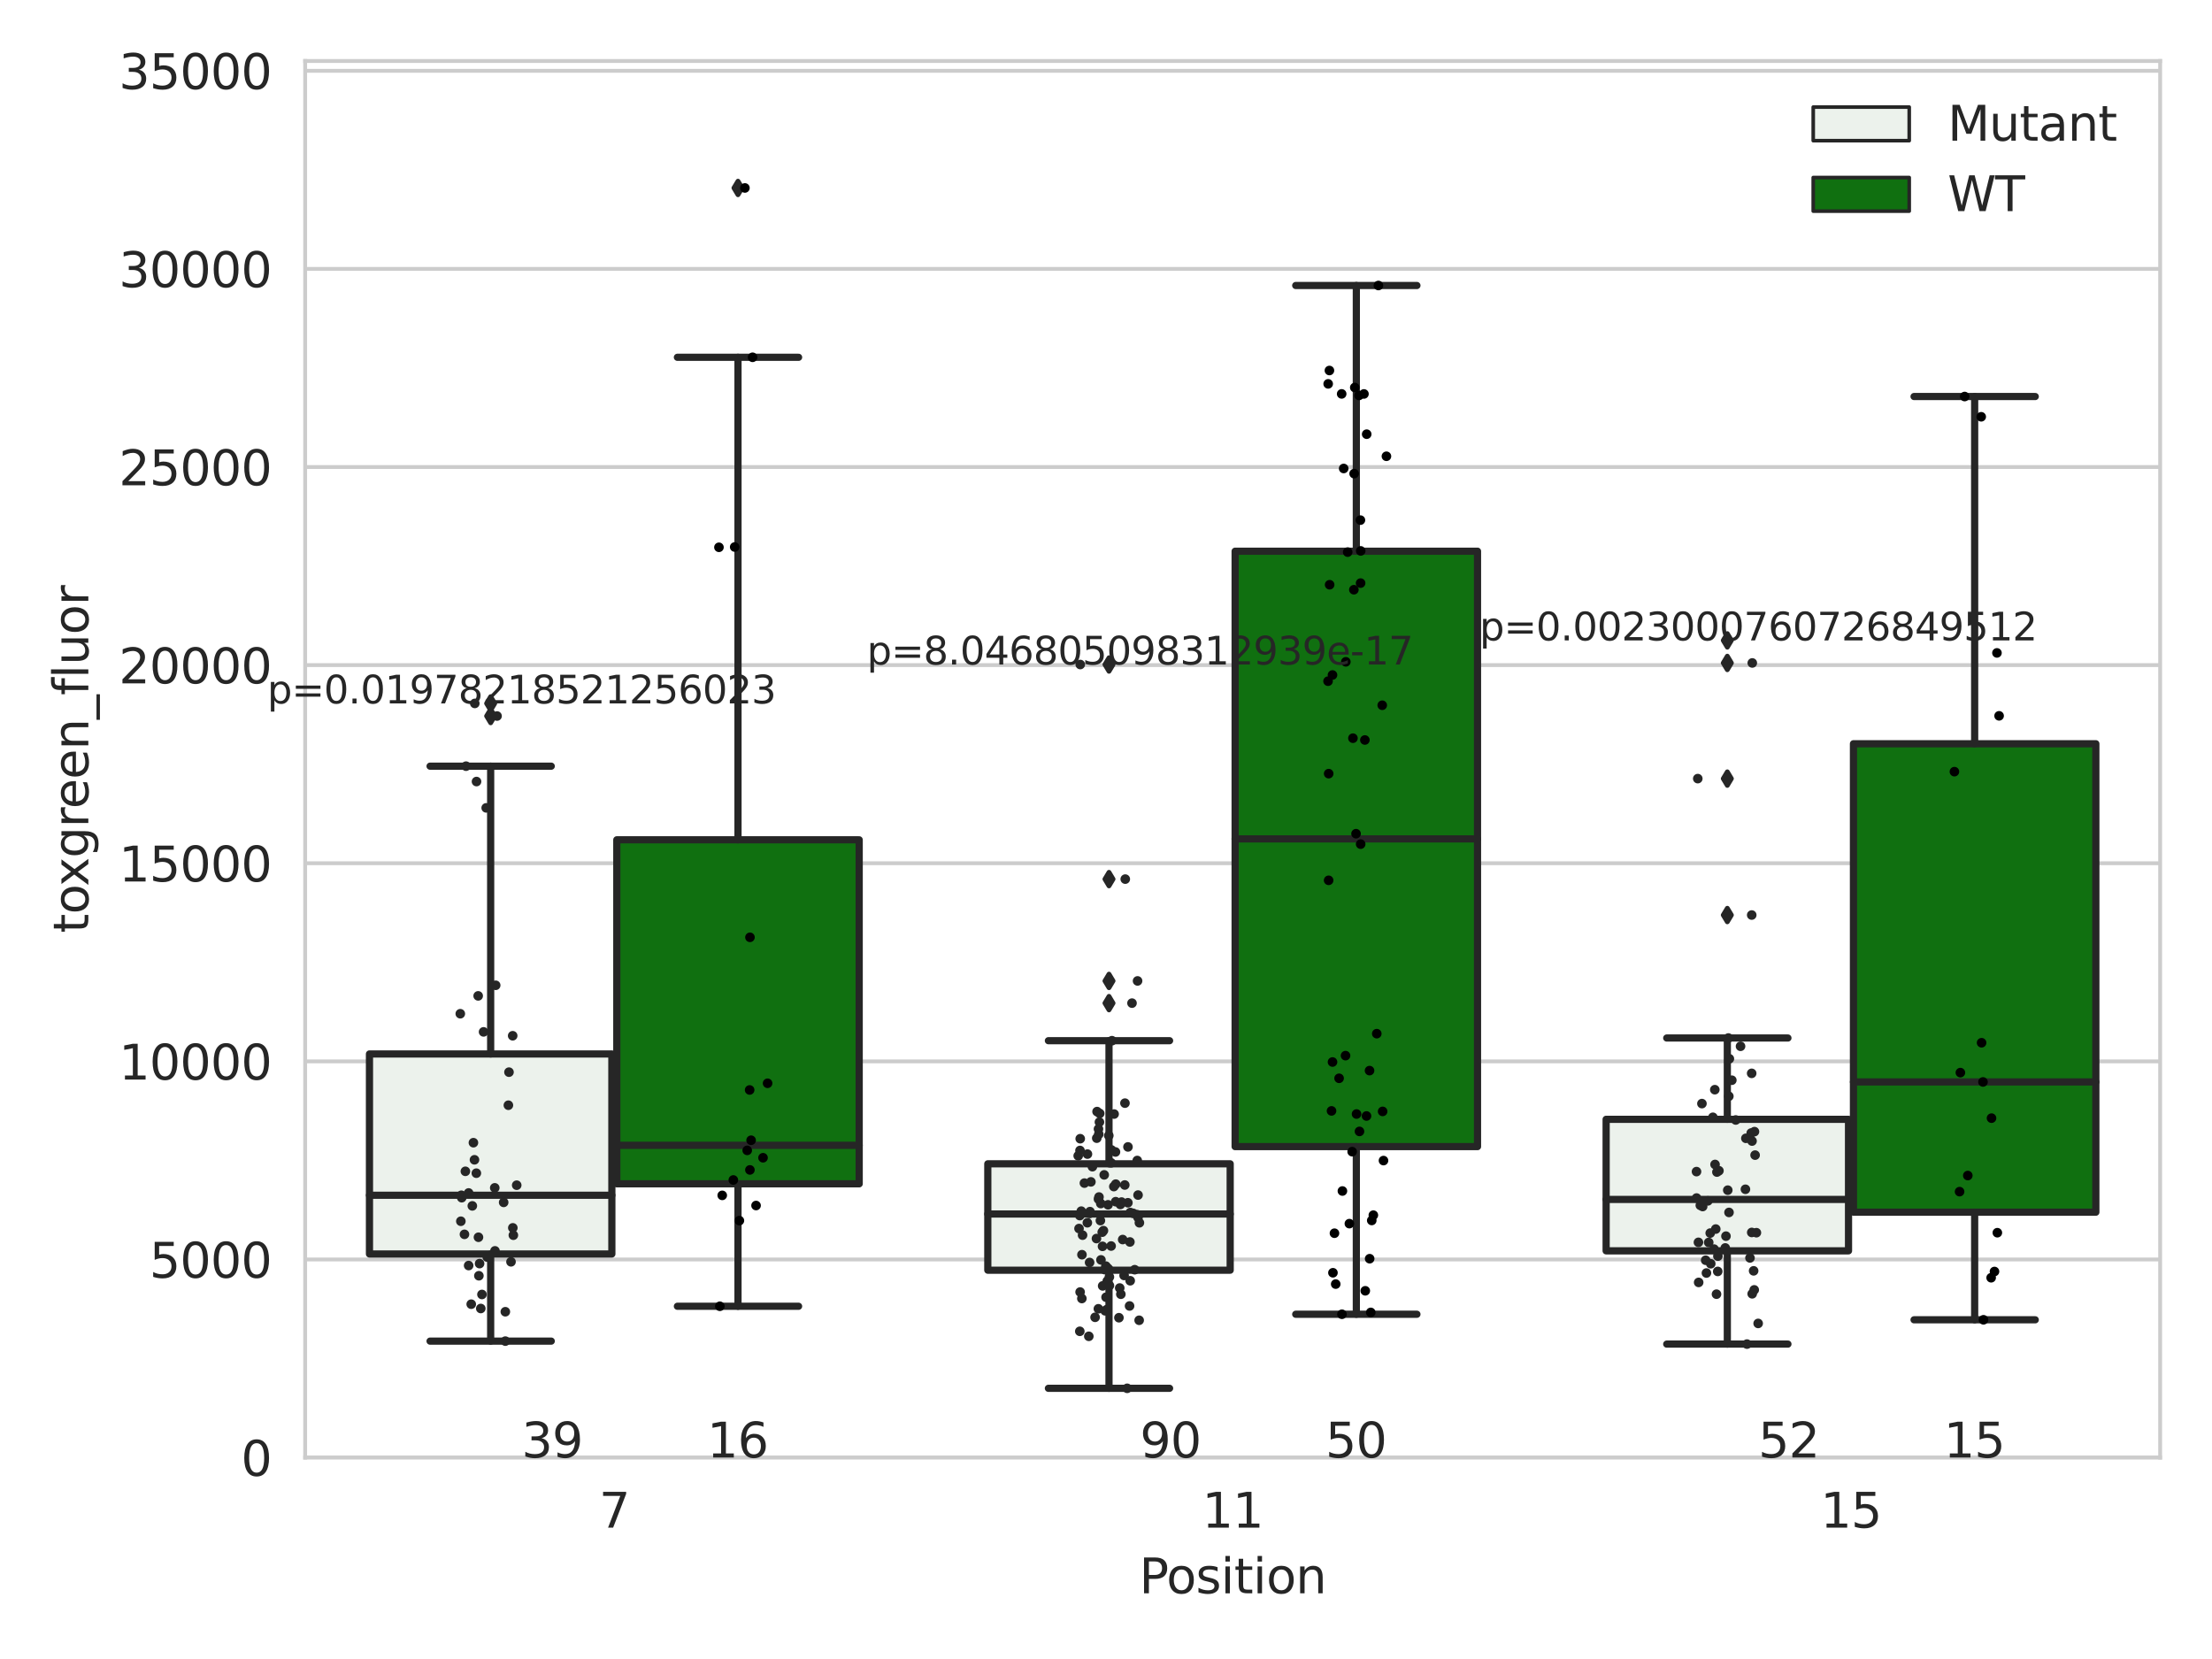 <?xml version="1.0" encoding="utf-8" standalone="no"?>
<!DOCTYPE svg PUBLIC "-//W3C//DTD SVG 1.1//EN"
  "http://www.w3.org/Graphics/SVG/1.1/DTD/svg11.dtd">
<svg xmlns:xlink="http://www.w3.org/1999/xlink" width="460.8pt" height="345.6pt" viewBox="0 0 460.8 345.6" xmlns="http://www.w3.org/2000/svg" version="1.1">
 <defs>
  <style type="text/css">*{stroke-linejoin: round; stroke-linecap: butt}</style>
 </defs>
 <g id="figure_1">
  <g id="patch_1">
   <path d="M 0 345.6 
L 460.8 345.6 
L 460.8 0 
L 0 0 
z
" style="fill: #ffffff"/>
  </g>
  <g id="axes_1">
   <g id="patch_2">
    <path d="M 63.571 303.64 
L 450 303.64 
L 450 12.706 
L 63.571 12.706 
z
" style="fill: #ffffff"/>
   </g>
   <g id="matplotlib.axis_1">
    <g id="xtick_1">
     <g id="text_1">
      <!-- 7 -->
      <g style="fill: #262626" transform="translate(124.795 318.238)scale(0.1 -0.1)">
       <defs>
        <path id="DejaVuSans-37" d="M 525 4666 
L 3525 4666 
L 3525 4397 
L 1831 0 
L 1172 0 
L 2766 4134 
L 525 4134 
L 525 4666 
z
" transform="scale(0.016)"/>
       </defs>
       <use xlink:href="#DejaVuSans-37"/>
      </g>
     </g>
    </g>
    <g id="xtick_2">
     <g id="text_2">
      <!-- 11 -->
      <g style="fill: #262626" transform="translate(250.423 318.238)scale(0.1 -0.1)">
       <defs>
        <path id="DejaVuSans-31" d="M 794 531 
L 1825 531 
L 1825 4091 
L 703 3866 
L 703 4441 
L 1819 4666 
L 2450 4666 
L 2450 531 
L 3481 531 
L 3481 0 
L 794 0 
L 794 531 
z
" transform="scale(0.016)"/>
       </defs>
       <use xlink:href="#DejaVuSans-31"/>
       <use xlink:href="#DejaVuSans-31" x="63.623"/>
      </g>
     </g>
    </g>
    <g id="xtick_3">
     <g id="text_3">
      <!-- 15 -->
      <g style="fill: #262626" transform="translate(379.233 318.238)scale(0.1 -0.1)">
       <defs>
        <path id="DejaVuSans-35" d="M 691 4666 
L 3169 4666 
L 3169 4134 
L 1269 4134 
L 1269 2991 
Q 1406 3038 1543 3061 
Q 1681 3084 1819 3084 
Q 2600 3084 3056 2656 
Q 3513 2228 3513 1497 
Q 3513 744 3044 326 
Q 2575 -91 1722 -91 
Q 1428 -91 1123 -41 
Q 819 9 494 109 
L 494 744 
Q 775 591 1075 516 
Q 1375 441 1709 441 
Q 2250 441 2565 725 
Q 2881 1009 2881 1497 
Q 2881 1984 2565 2268 
Q 2250 2553 1709 2553 
Q 1456 2553 1204 2497 
Q 953 2441 691 2322 
L 691 4666 
z
" transform="scale(0.016)"/>
       </defs>
       <use xlink:href="#DejaVuSans-31"/>
       <use xlink:href="#DejaVuSans-35" x="63.623"/>
      </g>
     </g>
    </g>
    <g id="text_4">
     <!-- Position -->
     <g style="fill: #262626" transform="translate(237.322 331.917)scale(0.1 -0.1)">
      <defs>
       <path id="DejaVuSans-50" d="M 1259 4147 
L 1259 2394 
L 2053 2394 
Q 2494 2394 2734 2622 
Q 2975 2850 2975 3272 
Q 2975 3691 2734 3919 
Q 2494 4147 2053 4147 
L 1259 4147 
z
M 628 4666 
L 2053 4666 
Q 2838 4666 3239 4311 
Q 3641 3956 3641 3272 
Q 3641 2581 3239 2228 
Q 2838 1875 2053 1875 
L 1259 1875 
L 1259 0 
L 628 0 
L 628 4666 
z
" transform="scale(0.016)"/>
       <path id="DejaVuSans-6f" d="M 1959 3097 
Q 1497 3097 1228 2736 
Q 959 2375 959 1747 
Q 959 1119 1226 758 
Q 1494 397 1959 397 
Q 2419 397 2687 759 
Q 2956 1122 2956 1747 
Q 2956 2369 2687 2733 
Q 2419 3097 1959 3097 
z
M 1959 3584 
Q 2709 3584 3137 3096 
Q 3566 2609 3566 1747 
Q 3566 888 3137 398 
Q 2709 -91 1959 -91 
Q 1206 -91 779 398 
Q 353 888 353 1747 
Q 353 2609 779 3096 
Q 1206 3584 1959 3584 
z
" transform="scale(0.016)"/>
       <path id="DejaVuSans-73" d="M 2834 3397 
L 2834 2853 
Q 2591 2978 2328 3040 
Q 2066 3103 1784 3103 
Q 1356 3103 1142 2972 
Q 928 2841 928 2578 
Q 928 2378 1081 2264 
Q 1234 2150 1697 2047 
L 1894 2003 
Q 2506 1872 2764 1633 
Q 3022 1394 3022 966 
Q 3022 478 2636 193 
Q 2250 -91 1575 -91 
Q 1294 -91 989 -36 
Q 684 19 347 128 
L 347 722 
Q 666 556 975 473 
Q 1284 391 1588 391 
Q 1994 391 2212 530 
Q 2431 669 2431 922 
Q 2431 1156 2273 1281 
Q 2116 1406 1581 1522 
L 1381 1569 
Q 847 1681 609 1914 
Q 372 2147 372 2553 
Q 372 3047 722 3315 
Q 1072 3584 1716 3584 
Q 2034 3584 2315 3537 
Q 2597 3491 2834 3397 
z
" transform="scale(0.016)"/>
       <path id="DejaVuSans-69" d="M 603 3500 
L 1178 3500 
L 1178 0 
L 603 0 
L 603 3500 
z
M 603 4863 
L 1178 4863 
L 1178 4134 
L 603 4134 
L 603 4863 
z
" transform="scale(0.016)"/>
       <path id="DejaVuSans-74" d="M 1172 4494 
L 1172 3500 
L 2356 3500 
L 2356 3053 
L 1172 3053 
L 1172 1153 
Q 1172 725 1289 603 
Q 1406 481 1766 481 
L 2356 481 
L 2356 0 
L 1766 0 
Q 1100 0 847 248 
Q 594 497 594 1153 
L 594 3053 
L 172 3053 
L 172 3500 
L 594 3500 
L 594 4494 
L 1172 4494 
z
" transform="scale(0.016)"/>
       <path id="DejaVuSans-6e" d="M 3513 2113 
L 3513 0 
L 2938 0 
L 2938 2094 
Q 2938 2591 2744 2837 
Q 2550 3084 2163 3084 
Q 1697 3084 1428 2787 
Q 1159 2491 1159 1978 
L 1159 0 
L 581 0 
L 581 3500 
L 1159 3500 
L 1159 2956 
Q 1366 3272 1645 3428 
Q 1925 3584 2291 3584 
Q 2894 3584 3203 3211 
Q 3513 2838 3513 2113 
z
" transform="scale(0.016)"/>
      </defs>
      <use xlink:href="#DejaVuSans-50"/>
      <use xlink:href="#DejaVuSans-6f" x="56.678"/>
      <use xlink:href="#DejaVuSans-73" x="117.859"/>
      <use xlink:href="#DejaVuSans-69" x="169.959"/>
      <use xlink:href="#DejaVuSans-74" x="197.742"/>
      <use xlink:href="#DejaVuSans-69" x="236.951"/>
      <use xlink:href="#DejaVuSans-6f" x="264.734"/>
      <use xlink:href="#DejaVuSans-6e" x="325.916"/>
     </g>
    </g>
   </g>
   <g id="matplotlib.axis_2">
    <g id="ytick_1">
     <g id="line2d_1">
      <path d="M 63.571 303.64 
L 450 303.64 
" clip-path="url(#p1ea74f4c4a)" style="fill: none; stroke: #cccccc; stroke-width: 0.8; stroke-linecap: round"/>
     </g>
     <g id="text_5">
      <!-- 0 -->
      <g style="fill: #262626" transform="translate(50.209 307.439)scale(0.1 -0.1)">
       <defs>
        <path id="DejaVuSans-30" d="M 2034 4250 
Q 1547 4250 1301 3770 
Q 1056 3291 1056 2328 
Q 1056 1369 1301 889 
Q 1547 409 2034 409 
Q 2525 409 2770 889 
Q 3016 1369 3016 2328 
Q 3016 3291 2770 3770 
Q 2525 4250 2034 4250 
z
M 2034 4750 
Q 2819 4750 3233 4129 
Q 3647 3509 3647 2328 
Q 3647 1150 3233 529 
Q 2819 -91 2034 -91 
Q 1250 -91 836 529 
Q 422 1150 422 2328 
Q 422 3509 836 4129 
Q 1250 4750 2034 4750 
z
" transform="scale(0.016)"/>
       </defs>
       <use xlink:href="#DejaVuSans-30"/>
      </g>
     </g>
    </g>
    <g id="ytick_2">
     <g id="line2d_2">
      <path d="M 63.571 262.37 
L 450 262.37 
" clip-path="url(#p1ea74f4c4a)" style="fill: none; stroke: #cccccc; stroke-width: 0.8; stroke-linecap: round"/>
     </g>
     <g id="text_6">
      <!-- 5000 -->
      <g style="fill: #262626" transform="translate(31.121 266.169)scale(0.1 -0.1)">
       <use xlink:href="#DejaVuSans-35"/>
       <use xlink:href="#DejaVuSans-30" x="63.623"/>
       <use xlink:href="#DejaVuSans-30" x="127.246"/>
       <use xlink:href="#DejaVuSans-30" x="190.869"/>
      </g>
     </g>
    </g>
    <g id="ytick_3">
     <g id="line2d_3">
      <path d="M 63.571 221.099 
L 450 221.099 
" clip-path="url(#p1ea74f4c4a)" style="fill: none; stroke: #cccccc; stroke-width: 0.8; stroke-linecap: round"/>
     </g>
     <g id="text_7">
      <!-- 10000 -->
      <g style="fill: #262626" transform="translate(24.759 224.898)scale(0.1 -0.1)">
       <use xlink:href="#DejaVuSans-31"/>
       <use xlink:href="#DejaVuSans-30" x="63.623"/>
       <use xlink:href="#DejaVuSans-30" x="127.246"/>
       <use xlink:href="#DejaVuSans-30" x="190.869"/>
       <use xlink:href="#DejaVuSans-30" x="254.492"/>
      </g>
     </g>
    </g>
    <g id="ytick_4">
     <g id="line2d_4">
      <path d="M 63.571 179.829 
L 450 179.829 
" clip-path="url(#p1ea74f4c4a)" style="fill: none; stroke: #cccccc; stroke-width: 0.8; stroke-linecap: round"/>
     </g>
     <g id="text_8">
      <!-- 15000 -->
      <g style="fill: #262626" transform="translate(24.759 183.628)scale(0.1 -0.1)">
       <use xlink:href="#DejaVuSans-31"/>
       <use xlink:href="#DejaVuSans-35" x="63.623"/>
       <use xlink:href="#DejaVuSans-30" x="127.246"/>
       <use xlink:href="#DejaVuSans-30" x="190.869"/>
       <use xlink:href="#DejaVuSans-30" x="254.492"/>
      </g>
     </g>
    </g>
    <g id="ytick_5">
     <g id="line2d_5">
      <path d="M 63.571 138.558 
L 450 138.558 
" clip-path="url(#p1ea74f4c4a)" style="fill: none; stroke: #cccccc; stroke-width: 0.8; stroke-linecap: round"/>
     </g>
     <g id="text_9">
      <!-- 20000 -->
      <g style="fill: #262626" transform="translate(24.759 142.357)scale(0.1 -0.1)">
       <defs>
        <path id="DejaVuSans-32" d="M 1228 531 
L 3431 531 
L 3431 0 
L 469 0 
L 469 531 
Q 828 903 1448 1529 
Q 2069 2156 2228 2338 
Q 2531 2678 2651 2914 
Q 2772 3150 2772 3378 
Q 2772 3750 2511 3984 
Q 2250 4219 1831 4219 
Q 1534 4219 1204 4116 
Q 875 4013 500 3803 
L 500 4441 
Q 881 4594 1212 4672 
Q 1544 4750 1819 4750 
Q 2544 4750 2975 4387 
Q 3406 4025 3406 3419 
Q 3406 3131 3298 2873 
Q 3191 2616 2906 2266 
Q 2828 2175 2409 1742 
Q 1991 1309 1228 531 
z
" transform="scale(0.016)"/>
       </defs>
       <use xlink:href="#DejaVuSans-32"/>
       <use xlink:href="#DejaVuSans-30" x="63.623"/>
       <use xlink:href="#DejaVuSans-30" x="127.246"/>
       <use xlink:href="#DejaVuSans-30" x="190.869"/>
       <use xlink:href="#DejaVuSans-30" x="254.492"/>
      </g>
     </g>
    </g>
    <g id="ytick_6">
     <g id="line2d_6">
      <path d="M 63.571 97.288 
L 450 97.288 
" clip-path="url(#p1ea74f4c4a)" style="fill: none; stroke: #cccccc; stroke-width: 0.8; stroke-linecap: round"/>
     </g>
     <g id="text_10">
      <!-- 25000 -->
      <g style="fill: #262626" transform="translate(24.759 101.087)scale(0.1 -0.1)">
       <use xlink:href="#DejaVuSans-32"/>
       <use xlink:href="#DejaVuSans-35" x="63.623"/>
       <use xlink:href="#DejaVuSans-30" x="127.246"/>
       <use xlink:href="#DejaVuSans-30" x="190.869"/>
       <use xlink:href="#DejaVuSans-30" x="254.492"/>
      </g>
     </g>
    </g>
    <g id="ytick_7">
     <g id="line2d_7">
      <path d="M 63.571 56.017 
L 450 56.017 
" clip-path="url(#p1ea74f4c4a)" style="fill: none; stroke: #cccccc; stroke-width: 0.8; stroke-linecap: round"/>
     </g>
     <g id="text_11">
      <!-- 30000 -->
      <g style="fill: #262626" transform="translate(24.759 59.816)scale(0.1 -0.1)">
       <defs>
        <path id="DejaVuSans-33" d="M 2597 2516 
Q 3050 2419 3304 2112 
Q 3559 1806 3559 1356 
Q 3559 666 3084 287 
Q 2609 -91 1734 -91 
Q 1441 -91 1130 -33 
Q 819 25 488 141 
L 488 750 
Q 750 597 1062 519 
Q 1375 441 1716 441 
Q 2309 441 2620 675 
Q 2931 909 2931 1356 
Q 2931 1769 2642 2001 
Q 2353 2234 1838 2234 
L 1294 2234 
L 1294 2753 
L 1863 2753 
Q 2328 2753 2575 2939 
Q 2822 3125 2822 3475 
Q 2822 3834 2567 4026 
Q 2313 4219 1838 4219 
Q 1578 4219 1281 4162 
Q 984 4106 628 3988 
L 628 4550 
Q 988 4650 1302 4700 
Q 1616 4750 1894 4750 
Q 2613 4750 3031 4423 
Q 3450 4097 3450 3541 
Q 3450 3153 3228 2886 
Q 3006 2619 2597 2516 
z
" transform="scale(0.016)"/>
       </defs>
       <use xlink:href="#DejaVuSans-33"/>
       <use xlink:href="#DejaVuSans-30" x="63.623"/>
       <use xlink:href="#DejaVuSans-30" x="127.246"/>
       <use xlink:href="#DejaVuSans-30" x="190.869"/>
       <use xlink:href="#DejaVuSans-30" x="254.492"/>
      </g>
     </g>
    </g>
    <g id="ytick_8">
     <g id="line2d_8">
      <path d="M 63.571 14.747 
L 450 14.747 
" clip-path="url(#p1ea74f4c4a)" style="fill: none; stroke: #cccccc; stroke-width: 0.8; stroke-linecap: round"/>
     </g>
     <g id="text_12">
      <!-- 35000 -->
      <g style="fill: #262626" transform="translate(24.759 18.546)scale(0.1 -0.1)">
       <use xlink:href="#DejaVuSans-33"/>
       <use xlink:href="#DejaVuSans-35" x="63.623"/>
       <use xlink:href="#DejaVuSans-30" x="127.246"/>
       <use xlink:href="#DejaVuSans-30" x="190.869"/>
       <use xlink:href="#DejaVuSans-30" x="254.492"/>
      </g>
     </g>
    </g>
    <g id="text_13">
     <!-- toxgreen_fluor -->
     <g style="fill: #262626" transform="translate(18.401 194.368)rotate(-90)scale(0.1 -0.1)">
      <defs>
       <path id="DejaVuSans-78" d="M 3513 3500 
L 2247 1797 
L 3578 0 
L 2900 0 
L 1881 1375 
L 863 0 
L 184 0 
L 1544 1831 
L 300 3500 
L 978 3500 
L 1906 2253 
L 2834 3500 
L 3513 3500 
z
" transform="scale(0.016)"/>
       <path id="DejaVuSans-67" d="M 2906 1791 
Q 2906 2416 2648 2759 
Q 2391 3103 1925 3103 
Q 1463 3103 1205 2759 
Q 947 2416 947 1791 
Q 947 1169 1205 825 
Q 1463 481 1925 481 
Q 2391 481 2648 825 
Q 2906 1169 2906 1791 
z
M 3481 434 
Q 3481 -459 3084 -895 
Q 2688 -1331 1869 -1331 
Q 1566 -1331 1297 -1286 
Q 1028 -1241 775 -1147 
L 775 -588 
Q 1028 -725 1275 -790 
Q 1522 -856 1778 -856 
Q 2344 -856 2625 -561 
Q 2906 -266 2906 331 
L 2906 616 
Q 2728 306 2450 153 
Q 2172 0 1784 0 
Q 1141 0 747 490 
Q 353 981 353 1791 
Q 353 2603 747 3093 
Q 1141 3584 1784 3584 
Q 2172 3584 2450 3431 
Q 2728 3278 2906 2969 
L 2906 3500 
L 3481 3500 
L 3481 434 
z
" transform="scale(0.016)"/>
       <path id="DejaVuSans-72" d="M 2631 2963 
Q 2534 3019 2420 3045 
Q 2306 3072 2169 3072 
Q 1681 3072 1420 2755 
Q 1159 2438 1159 1844 
L 1159 0 
L 581 0 
L 581 3500 
L 1159 3500 
L 1159 2956 
Q 1341 3275 1631 3429 
Q 1922 3584 2338 3584 
Q 2397 3584 2469 3576 
Q 2541 3569 2628 3553 
L 2631 2963 
z
" transform="scale(0.016)"/>
       <path id="DejaVuSans-65" d="M 3597 1894 
L 3597 1613 
L 953 1613 
Q 991 1019 1311 708 
Q 1631 397 2203 397 
Q 2534 397 2845 478 
Q 3156 559 3463 722 
L 3463 178 
Q 3153 47 2828 -22 
Q 2503 -91 2169 -91 
Q 1331 -91 842 396 
Q 353 884 353 1716 
Q 353 2575 817 3079 
Q 1281 3584 2069 3584 
Q 2775 3584 3186 3129 
Q 3597 2675 3597 1894 
z
M 3022 2063 
Q 3016 2534 2758 2815 
Q 2500 3097 2075 3097 
Q 1594 3097 1305 2825 
Q 1016 2553 972 2059 
L 3022 2063 
z
" transform="scale(0.016)"/>
       <path id="DejaVuSans-5f" d="M 3263 -1063 
L 3263 -1509 
L -63 -1509 
L -63 -1063 
L 3263 -1063 
z
" transform="scale(0.016)"/>
       <path id="DejaVuSans-66" d="M 2375 4863 
L 2375 4384 
L 1825 4384 
Q 1516 4384 1395 4259 
Q 1275 4134 1275 3809 
L 1275 3500 
L 2222 3500 
L 2222 3053 
L 1275 3053 
L 1275 0 
L 697 0 
L 697 3053 
L 147 3053 
L 147 3500 
L 697 3500 
L 697 3744 
Q 697 4328 969 4595 
Q 1241 4863 1831 4863 
L 2375 4863 
z
" transform="scale(0.016)"/>
       <path id="DejaVuSans-6c" d="M 603 4863 
L 1178 4863 
L 1178 0 
L 603 0 
L 603 4863 
z
" transform="scale(0.016)"/>
       <path id="DejaVuSans-75" d="M 544 1381 
L 544 3500 
L 1119 3500 
L 1119 1403 
Q 1119 906 1312 657 
Q 1506 409 1894 409 
Q 2359 409 2629 706 
Q 2900 1003 2900 1516 
L 2900 3500 
L 3475 3500 
L 3475 0 
L 2900 0 
L 2900 538 
Q 2691 219 2414 64 
Q 2138 -91 1772 -91 
Q 1169 -91 856 284 
Q 544 659 544 1381 
z
M 1991 3584 
L 1991 3584 
z
" transform="scale(0.016)"/>
      </defs>
      <use xlink:href="#DejaVuSans-74"/>
      <use xlink:href="#DejaVuSans-6f" x="39.209"/>
      <use xlink:href="#DejaVuSans-78" x="97.266"/>
      <use xlink:href="#DejaVuSans-67" x="156.445"/>
      <use xlink:href="#DejaVuSans-72" x="219.922"/>
      <use xlink:href="#DejaVuSans-65" x="258.785"/>
      <use xlink:href="#DejaVuSans-65" x="320.309"/>
      <use xlink:href="#DejaVuSans-6e" x="381.832"/>
      <use xlink:href="#DejaVuSans-5f" x="445.211"/>
      <use xlink:href="#DejaVuSans-66" x="495.211"/>
      <use xlink:href="#DejaVuSans-6c" x="530.416"/>
      <use xlink:href="#DejaVuSans-75" x="558.199"/>
      <use xlink:href="#DejaVuSans-6f" x="621.578"/>
      <use xlink:href="#DejaVuSans-72" x="682.76"/>
     </g>
    </g>
   </g>
   <g id="patch_3">
    <path d="M 76.967 261.229 
L 127.461 261.229 
L 127.461 219.558 
L 76.967 219.558 
L 76.967 261.229 
z
" clip-path="url(#p1ea74f4c4a)" style="fill: #ecf2ec; stroke: #262626; stroke-width: 1.5; stroke-linejoin: miter"/>
   </g>
   <g id="patch_4">
    <path d="M 128.491 246.612 
L 178.985 246.612 
L 178.985 174.947 
L 128.491 174.947 
L 128.491 246.612 
z
" clip-path="url(#p1ea74f4c4a)" style="fill: #107010; stroke: #262626; stroke-width: 1.5; stroke-linejoin: miter"/>
   </g>
   <g id="patch_5">
    <path d="M 205.777 264.606 
L 256.27 264.606 
L 256.27 242.442 
L 205.777 242.442 
L 205.777 264.606 
z
" clip-path="url(#p1ea74f4c4a)" style="fill: #ecf2ec; stroke: #262626; stroke-width: 1.5; stroke-linejoin: miter"/>
   </g>
   <g id="patch_6">
    <path d="M 257.301 238.859 
L 307.794 238.859 
L 307.794 114.826 
L 257.301 114.826 
L 257.301 238.859 
z
" clip-path="url(#p1ea74f4c4a)" style="fill: #107010; stroke: #262626; stroke-width: 1.5; stroke-linejoin: miter"/>
   </g>
   <g id="patch_7">
    <path d="M 334.587 260.574 
L 385.08 260.574 
L 385.08 233.173 
L 334.587 233.173 
L 334.587 260.574 
z
" clip-path="url(#p1ea74f4c4a)" style="fill: #ecf2ec; stroke: #262626; stroke-width: 1.5; stroke-linejoin: miter"/>
   </g>
   <g id="patch_8">
    <path d="M 386.11 252.519 
L 436.604 252.519 
L 436.604 154.936 
L 386.11 154.936 
L 386.11 252.519 
z
" clip-path="url(#p1ea74f4c4a)" style="fill: #107010; stroke: #262626; stroke-width: 1.5; stroke-linejoin: miter"/>
   </g>
   <g id="patch_9">
    <path d="M 127.976 303.64 
L 127.976 303.64 
L 127.976 303.64 
L 127.976 303.64 
z
" clip-path="url(#p1ea74f4c4a)" style="fill: #ecf2ec; stroke: #262626; stroke-width: 0.75; stroke-linejoin: miter"/>
   </g>
   <g id="patch_10">
    <path d="M 127.976 303.64 
L 127.976 303.64 
L 127.976 303.64 
L 127.976 303.64 
z
" clip-path="url(#p1ea74f4c4a)" style="fill: #107010; stroke: #262626; stroke-width: 0.75; stroke-linejoin: miter"/>
   </g>
   <g id="PathCollection_1"/>
   <g id="PathCollection_2"/>
   <g id="line2d_9">
    <path d="M 102.214 261.229 
L 102.214 279.38 
" clip-path="url(#p1ea74f4c4a)" style="fill: none; stroke: #262626; stroke-width: 1.5; stroke-linecap: round"/>
   </g>
   <g id="line2d_10">
    <path d="M 102.214 219.558 
L 102.214 159.608 
" clip-path="url(#p1ea74f4c4a)" style="fill: none; stroke: #262626; stroke-width: 1.5; stroke-linecap: round"/>
   </g>
   <g id="line2d_11">
    <path d="M 89.591 279.38 
L 114.837 279.38 
" clip-path="url(#p1ea74f4c4a)" style="fill: none; stroke: #262626; stroke-width: 1.5; stroke-linecap: round"/>
   </g>
   <g id="line2d_12">
    <path d="M 89.591 159.608 
L 114.837 159.608 
" clip-path="url(#p1ea74f4c4a)" style="fill: none; stroke: #262626; stroke-width: 1.5; stroke-linecap: round"/>
   </g>
   <g id="line2d_13">
    <defs>
     <path id="mcf2871c1e6" d="M -0 1.414 
L 0.849 0 
L 0 -1.414 
L -0.849 -0 
z
" style="stroke: #262626; stroke-linejoin: miter"/>
    </defs>
    <g clip-path="url(#p1ea74f4c4a)">
     <use xlink:href="#mcf2871c1e6" x="102.214" y="146.537" style="fill: #262626; stroke: #262626; stroke-linejoin: miter"/>
     <use xlink:href="#mcf2871c1e6" x="102.214" y="149.162" style="fill: #262626; stroke: #262626; stroke-linejoin: miter"/>
    </g>
   </g>
   <g id="line2d_14">
    <path d="M 153.738 246.612 
L 153.738 272.118 
" clip-path="url(#p1ea74f4c4a)" style="fill: none; stroke: #262626; stroke-width: 1.5; stroke-linecap: round"/>
   </g>
   <g id="line2d_15">
    <path d="M 153.738 174.947 
L 153.738 74.432 
" clip-path="url(#p1ea74f4c4a)" style="fill: none; stroke: #262626; stroke-width: 1.5; stroke-linecap: round"/>
   </g>
   <g id="line2d_16">
    <path d="M 141.115 272.118 
L 166.361 272.118 
" clip-path="url(#p1ea74f4c4a)" style="fill: none; stroke: #262626; stroke-width: 1.5; stroke-linecap: round"/>
   </g>
   <g id="line2d_17">
    <path d="M 141.115 74.432 
L 166.361 74.432 
" clip-path="url(#p1ea74f4c4a)" style="fill: none; stroke: #262626; stroke-width: 1.5; stroke-linecap: round"/>
   </g>
   <g id="line2d_18">
    <g clip-path="url(#p1ea74f4c4a)">
     <use xlink:href="#mcf2871c1e6" x="153.738" y="39.155" style="fill: #262626; stroke: #262626; stroke-linejoin: miter"/>
    </g>
   </g>
   <g id="line2d_19">
    <path d="M 231.024 264.606 
L 231.024 289.21 
" clip-path="url(#p1ea74f4c4a)" style="fill: none; stroke: #262626; stroke-width: 1.5; stroke-linecap: round"/>
   </g>
   <g id="line2d_20">
    <path d="M 231.024 242.442 
L 231.024 216.797 
" clip-path="url(#p1ea74f4c4a)" style="fill: none; stroke: #262626; stroke-width: 1.5; stroke-linecap: round"/>
   </g>
   <g id="line2d_21">
    <path d="M 218.4 289.21 
L 243.647 289.21 
" clip-path="url(#p1ea74f4c4a)" style="fill: none; stroke: #262626; stroke-width: 1.5; stroke-linecap: round"/>
   </g>
   <g id="line2d_22">
    <path d="M 218.4 216.797 
L 243.647 216.797 
" clip-path="url(#p1ea74f4c4a)" style="fill: none; stroke: #262626; stroke-width: 1.5; stroke-linecap: round"/>
   </g>
   <g id="line2d_23">
    <g clip-path="url(#p1ea74f4c4a)">
     <use xlink:href="#mcf2871c1e6" x="231.024" y="204.344" style="fill: #262626; stroke: #262626; stroke-linejoin: miter"/>
     <use xlink:href="#mcf2871c1e6" x="231.024" y="138.431" style="fill: #262626; stroke: #262626; stroke-linejoin: miter"/>
     <use xlink:href="#mcf2871c1e6" x="231.024" y="208.971" style="fill: #262626; stroke: #262626; stroke-linejoin: miter"/>
     <use xlink:href="#mcf2871c1e6" x="231.024" y="183.135" style="fill: #262626; stroke: #262626; stroke-linejoin: miter"/>
    </g>
   </g>
   <g id="line2d_24">
    <path d="M 282.548 238.859 
L 282.548 273.783 
" clip-path="url(#p1ea74f4c4a)" style="fill: none; stroke: #262626; stroke-width: 1.5; stroke-linecap: round"/>
   </g>
   <g id="line2d_25">
    <path d="M 282.548 114.826 
L 282.548 59.475 
" clip-path="url(#p1ea74f4c4a)" style="fill: none; stroke: #262626; stroke-width: 1.5; stroke-linecap: round"/>
   </g>
   <g id="line2d_26">
    <path d="M 269.924 273.783 
L 295.171 273.783 
" clip-path="url(#p1ea74f4c4a)" style="fill: none; stroke: #262626; stroke-width: 1.5; stroke-linecap: round"/>
   </g>
   <g id="line2d_27">
    <path d="M 269.924 59.475 
L 295.171 59.475 
" clip-path="url(#p1ea74f4c4a)" style="fill: none; stroke: #262626; stroke-width: 1.5; stroke-linecap: round"/>
   </g>
   <g id="line2d_28"/>
   <g id="line2d_29">
    <path d="M 359.833 260.574 
L 359.833 279.999 
" clip-path="url(#p1ea74f4c4a)" style="fill: none; stroke: #262626; stroke-width: 1.5; stroke-linecap: round"/>
   </g>
   <g id="line2d_30">
    <path d="M 359.833 233.173 
L 359.833 216.237 
" clip-path="url(#p1ea74f4c4a)" style="fill: none; stroke: #262626; stroke-width: 1.5; stroke-linecap: round"/>
   </g>
   <g id="line2d_31">
    <path d="M 347.21 279.999 
L 372.457 279.999 
" clip-path="url(#p1ea74f4c4a)" style="fill: none; stroke: #262626; stroke-width: 1.5; stroke-linecap: round"/>
   </g>
   <g id="line2d_32">
    <path d="M 347.21 216.237 
L 372.457 216.237 
" clip-path="url(#p1ea74f4c4a)" style="fill: none; stroke: #262626; stroke-width: 1.5; stroke-linecap: round"/>
   </g>
   <g id="line2d_33">
    <g clip-path="url(#p1ea74f4c4a)">
     <use xlink:href="#mcf2871c1e6" x="359.833" y="138.103" style="fill: #262626; stroke: #262626; stroke-linejoin: miter"/>
     <use xlink:href="#mcf2871c1e6" x="359.833" y="162.2" style="fill: #262626; stroke: #262626; stroke-linejoin: miter"/>
     <use xlink:href="#mcf2871c1e6" x="359.833" y="133.406" style="fill: #262626; stroke: #262626; stroke-linejoin: miter"/>
     <use xlink:href="#mcf2871c1e6" x="359.833" y="190.619" style="fill: #262626; stroke: #262626; stroke-linejoin: miter"/>
    </g>
   </g>
   <g id="line2d_34">
    <path d="M 411.357 252.519 
L 411.357 274.937 
" clip-path="url(#p1ea74f4c4a)" style="fill: none; stroke: #262626; stroke-width: 1.5; stroke-linecap: round"/>
   </g>
   <g id="line2d_35">
    <path d="M 411.357 154.936 
L 411.357 82.603 
" clip-path="url(#p1ea74f4c4a)" style="fill: none; stroke: #262626; stroke-width: 1.5; stroke-linecap: round"/>
   </g>
   <g id="line2d_36">
    <path d="M 398.734 274.937 
L 423.98 274.937 
" clip-path="url(#p1ea74f4c4a)" style="fill: none; stroke: #262626; stroke-width: 1.5; stroke-linecap: round"/>
   </g>
   <g id="line2d_37">
    <path d="M 398.734 82.603 
L 423.98 82.603 
" clip-path="url(#p1ea74f4c4a)" style="fill: none; stroke: #262626; stroke-width: 1.5; stroke-linecap: round"/>
   </g>
   <g id="line2d_38"/>
   <g id="line2d_39">
    <path d="M 76.967 248.993 
L 127.461 248.993 
" clip-path="url(#p1ea74f4c4a)" style="fill: none; stroke: #262626; stroke-width: 1.5; stroke-linecap: round"/>
   </g>
   <g id="line2d_40">
    <path d="M 128.491 238.589 
L 178.985 238.589 
" clip-path="url(#p1ea74f4c4a)" style="fill: none; stroke: #262626; stroke-width: 1.5; stroke-linecap: round"/>
   </g>
   <g id="line2d_41">
    <path d="M 205.777 252.902 
L 256.27 252.902 
" clip-path="url(#p1ea74f4c4a)" style="fill: none; stroke: #262626; stroke-width: 1.5; stroke-linecap: round"/>
   </g>
   <g id="line2d_42">
    <path d="M 257.301 174.762 
L 307.794 174.762 
" clip-path="url(#p1ea74f4c4a)" style="fill: none; stroke: #262626; stroke-width: 1.5; stroke-linecap: round"/>
   </g>
   <g id="line2d_43">
    <path d="M 334.587 249.867 
L 385.08 249.867 
" clip-path="url(#p1ea74f4c4a)" style="fill: none; stroke: #262626; stroke-width: 1.5; stroke-linecap: round"/>
   </g>
   <g id="line2d_44">
    <path d="M 386.11 225.39 
L 436.604 225.39 
" clip-path="url(#p1ea74f4c4a)" style="fill: none; stroke: #262626; stroke-width: 1.5; stroke-linecap: round"/>
   </g>
   <g id="patch_11">
    <path d="M 63.571 303.64 
L 63.571 12.706 
" style="fill: none; stroke: #cccccc; stroke-width: 0.8; stroke-linejoin: miter; stroke-linecap: square"/>
   </g>
   <g id="patch_12">
    <path d="M 450 303.64 
L 450 12.706 
" style="fill: none; stroke: #cccccc; stroke-width: 0.8; stroke-linejoin: miter; stroke-linecap: square"/>
   </g>
   <g id="patch_13">
    <path d="M 63.571 303.64 
L 450 303.64 
" style="fill: none; stroke: #cccccc; stroke-width: 0.8; stroke-linejoin: miter; stroke-linecap: square"/>
   </g>
   <g id="patch_14">
    <path d="M 63.571 12.706 
L 450 12.706 
" style="fill: none; stroke: #cccccc; stroke-width: 0.8; stroke-linejoin: miter; stroke-linecap: square"/>
   </g>
   <g id="PathCollection_3">
    <defs>
     <path id="C0_0_31d1fe90fb" d="M 0 1 
C 0.265 1 0.52 0.895 0.707 0.707 
C 0.895 0.52 1 0.265 1 -0 
C 1 -0.265 0.895 -0.52 0.707 -0.707 
C 0.52 -0.895 0.265 -1 0 -1 
C -0.265 -1 -0.52 -0.895 -0.707 -0.707 
C -0.895 -0.52 -1 -0.265 -1 0 
C -1 0.265 -0.895 0.52 -0.707 0.707 
C -0.52 0.895 -0.265 1 0 1 
z
"/>
    </defs>
    <g clip-path="url(#p1ea74f4c4a)">
     <use xlink:href="#C0_0_31d1fe90fb" x="106.031" y="223.349" style="fill: #262626"/>
    </g>
    <g clip-path="url(#p1ea74f4c4a)">
     <use xlink:href="#C0_0_31d1fe90fb" x="99.612" y="207.459" style="fill: #262626"/>
    </g>
    <g clip-path="url(#p1ea74f4c4a)">
     <use xlink:href="#C0_0_31d1fe90fb" x="98.843" y="241.606" style="fill: #262626"/>
    </g>
    <g clip-path="url(#p1ea74f4c4a)">
     <use xlink:href="#C0_0_31d1fe90fb" x="99.904" y="263.233" style="fill: #262626"/>
    </g>
    <g clip-path="url(#p1ea74f4c4a)">
     <use xlink:href="#C0_0_31d1fe90fb" x="98.909" y="146.537" style="fill: #262626"/>
    </g>
    <g clip-path="url(#p1ea74f4c4a)">
     <use xlink:href="#C0_0_31d1fe90fb" x="106.801" y="215.767" style="fill: #262626"/>
    </g>
    <g clip-path="url(#p1ea74f4c4a)">
     <use xlink:href="#C0_0_31d1fe90fb" x="104.921" y="250.477" style="fill: #262626"/>
    </g>
    <g clip-path="url(#p1ea74f4c4a)">
     <use xlink:href="#C0_0_31d1fe90fb" x="96.756" y="257.135" style="fill: #262626"/>
    </g>
    <g clip-path="url(#p1ea74f4c4a)">
     <use xlink:href="#C0_0_31d1fe90fb" x="99.267" y="162.81" style="fill: #262626"/>
    </g>
    <g clip-path="url(#p1ea74f4c4a)">
     <use xlink:href="#C0_0_31d1fe90fb" x="97.624" y="248.517" style="fill: #262626"/>
    </g>
    <g clip-path="url(#p1ea74f4c4a)">
     <use xlink:href="#C0_0_31d1fe90fb" x="105.271" y="273.259" style="fill: #262626"/>
    </g>
    <g clip-path="url(#p1ea74f4c4a)">
     <use xlink:href="#C0_0_31d1fe90fb" x="96.113" y="248.993" style="fill: #262626"/>
    </g>
    <g clip-path="url(#p1ea74f4c4a)">
     <use xlink:href="#C0_0_31d1fe90fb" x="107.64" y="246.898" style="fill: #262626"/>
    </g>
    <g clip-path="url(#p1ea74f4c4a)">
     <use xlink:href="#C0_0_31d1fe90fb" x="97.082" y="159.608" style="fill: #262626"/>
    </g>
    <g clip-path="url(#p1ea74f4c4a)">
     <use xlink:href="#C0_0_31d1fe90fb" x="106.831" y="255.784" style="fill: #262626"/>
    </g>
    <g clip-path="url(#p1ea74f4c4a)">
     <use xlink:href="#C0_0_31d1fe90fb" x="96.005" y="254.407" style="fill: #262626"/>
    </g>
    <g clip-path="url(#p1ea74f4c4a)">
     <use xlink:href="#C0_0_31d1fe90fb" x="106.942" y="257.316" style="fill: #262626"/>
    </g>
    <g clip-path="url(#p1ea74f4c4a)">
     <use xlink:href="#C0_0_31d1fe90fb" x="96.949" y="244.006" style="fill: #262626"/>
    </g>
    <g clip-path="url(#p1ea74f4c4a)">
     <use xlink:href="#C0_0_31d1fe90fb" x="106.451" y="262.858" style="fill: #262626"/>
    </g>
    <g clip-path="url(#p1ea74f4c4a)">
     <use xlink:href="#C0_0_31d1fe90fb" x="99.233" y="244.397" style="fill: #262626"/>
    </g>
    <g clip-path="url(#p1ea74f4c4a)">
     <use xlink:href="#C0_0_31d1fe90fb" x="98.394" y="251.207" style="fill: #262626"/>
    </g>
    <g clip-path="url(#p1ea74f4c4a)">
     <use xlink:href="#C0_0_31d1fe90fb" x="98.622" y="238.044" style="fill: #262626"/>
    </g>
    <g clip-path="url(#p1ea74f4c4a)">
     <use xlink:href="#C0_0_31d1fe90fb" x="100.739" y="214.958" style="fill: #262626"/>
    </g>
    <g clip-path="url(#p1ea74f4c4a)">
     <use xlink:href="#C0_0_31d1fe90fb" x="103.113" y="260.578" style="fill: #262626"/>
    </g>
    <g clip-path="url(#p1ea74f4c4a)">
     <use xlink:href="#C0_0_31d1fe90fb" x="105.277" y="279.38" style="fill: #262626"/>
    </g>
    <g clip-path="url(#p1ea74f4c4a)">
     <use xlink:href="#C0_0_31d1fe90fb" x="105.907" y="230.238" style="fill: #262626"/>
    </g>
    <g clip-path="url(#p1ea74f4c4a)">
     <use xlink:href="#C0_0_31d1fe90fb" x="101.286" y="168.294" style="fill: #262626"/>
    </g>
    <g clip-path="url(#p1ea74f4c4a)">
     <use xlink:href="#C0_0_31d1fe90fb" x="103.067" y="247.448" style="fill: #262626"/>
    </g>
    <g clip-path="url(#p1ea74f4c4a)">
     <use xlink:href="#C0_0_31d1fe90fb" x="99.76" y="265.763" style="fill: #262626"/>
    </g>
    <g clip-path="url(#p1ea74f4c4a)">
     <use xlink:href="#C0_0_31d1fe90fb" x="99.674" y="257.741" style="fill: #262626"/>
    </g>
    <g clip-path="url(#p1ea74f4c4a)">
     <use xlink:href="#C0_0_31d1fe90fb" x="96.187" y="249.5" style="fill: #262626"/>
    </g>
    <g clip-path="url(#p1ea74f4c4a)">
     <use xlink:href="#C0_0_31d1fe90fb" x="103.544" y="149.162" style="fill: #262626"/>
    </g>
    <g clip-path="url(#p1ea74f4c4a)">
     <use xlink:href="#C0_0_31d1fe90fb" x="97.627" y="263.635" style="fill: #262626"/>
    </g>
    <g clip-path="url(#p1ea74f4c4a)">
     <use xlink:href="#C0_0_31d1fe90fb" x="101.513" y="261.88" style="fill: #262626"/>
    </g>
    <g clip-path="url(#p1ea74f4c4a)">
     <use xlink:href="#C0_0_31d1fe90fb" x="100.157" y="272.585" style="fill: #262626"/>
    </g>
    <g clip-path="url(#p1ea74f4c4a)">
     <use xlink:href="#C0_0_31d1fe90fb" x="95.888" y="211.178" style="fill: #262626"/>
    </g>
    <g clip-path="url(#p1ea74f4c4a)">
     <use xlink:href="#C0_0_31d1fe90fb" x="100.401" y="269.66" style="fill: #262626"/>
    </g>
    <g clip-path="url(#p1ea74f4c4a)">
     <use xlink:href="#C0_0_31d1fe90fb" x="103.26" y="205.253" style="fill: #262626"/>
    </g>
    <g clip-path="url(#p1ea74f4c4a)">
     <use xlink:href="#C0_0_31d1fe90fb" x="98.166" y="271.687" style="fill: #262626"/>
    </g>
   </g>
   <g id="PathCollection_4">
    <defs>
     <path id="C1_0_23a26392fa" d="M 0 1 
C 0.265 1 0.52 0.895 0.707 0.707 
C 0.895 0.52 1 0.265 1 -0 
C 1 -0.265 0.895 -0.52 0.707 -0.707 
C 0.52 -0.895 0.265 -1 0 -1 
C -0.265 -1 -0.52 -0.895 -0.707 -0.707 
C -0.895 -0.52 -1 -0.265 -1 0 
C -1 0.265 -0.895 0.52 -0.707 0.707 
C -0.52 0.895 -0.265 1 0 1 
z
"/>
    </defs>
    <g clip-path="url(#p1ea74f4c4a)">
     <use xlink:href="#C1_0_23a26392fa" x="155.178" y="39.155"/>
    </g>
    <g clip-path="url(#p1ea74f4c4a)">
     <use xlink:href="#C1_0_23a26392fa" x="157.5" y="251.132"/>
    </g>
    <g clip-path="url(#p1ea74f4c4a)">
     <use xlink:href="#C1_0_23a26392fa" x="152.766" y="245.81"/>
    </g>
    <g clip-path="url(#p1ea74f4c4a)">
     <use xlink:href="#C1_0_23a26392fa" x="149.77" y="114.012"/>
    </g>
    <g clip-path="url(#p1ea74f4c4a)">
     <use xlink:href="#C1_0_23a26392fa" x="156.776" y="74.432"/>
    </g>
    <g clip-path="url(#p1ea74f4c4a)">
     <use xlink:href="#C1_0_23a26392fa" x="153.052" y="113.951"/>
    </g>
    <g clip-path="url(#p1ea74f4c4a)">
     <use xlink:href="#C1_0_23a26392fa" x="154.029" y="254.279"/>
    </g>
    <g clip-path="url(#p1ea74f4c4a)">
     <use xlink:href="#C1_0_23a26392fa" x="156.22" y="243.716"/>
    </g>
    <g clip-path="url(#p1ea74f4c4a)">
     <use xlink:href="#C1_0_23a26392fa" x="156.231" y="195.259"/>
    </g>
    <g clip-path="url(#p1ea74f4c4a)">
     <use xlink:href="#C1_0_23a26392fa" x="156.469" y="237.534"/>
    </g>
    <g clip-path="url(#p1ea74f4c4a)">
     <use xlink:href="#C1_0_23a26392fa" x="158.952" y="241.181"/>
    </g>
    <g clip-path="url(#p1ea74f4c4a)">
     <use xlink:href="#C1_0_23a26392fa" x="155.658" y="239.643"/>
    </g>
    <g clip-path="url(#p1ea74f4c4a)">
     <use xlink:href="#C1_0_23a26392fa" x="150.455" y="249.016"/>
    </g>
    <g clip-path="url(#p1ea74f4c4a)">
     <use xlink:href="#C1_0_23a26392fa" x="159.903" y="225.667"/>
    </g>
    <g clip-path="url(#p1ea74f4c4a)">
     <use xlink:href="#C1_0_23a26392fa" x="149.955" y="272.118"/>
    </g>
    <g clip-path="url(#p1ea74f4c4a)">
     <use xlink:href="#C1_0_23a26392fa" x="156.164" y="227.06"/>
    </g>
   </g>
   <g id="PathCollection_5">
    <defs>
     <path id="C2_0_09b9fe676a" d="M 0 1 
C 0.265 1 0.52 0.895 0.707 0.707 
C 0.895 0.52 1 0.265 1 -0 
C 1 -0.265 0.895 -0.52 0.707 -0.707 
C 0.52 -0.895 0.265 -1 0 -1 
C -0.265 -1 -0.52 -0.895 -0.707 -0.707 
C -0.895 -0.52 -1 -0.265 -1 0 
C -1 0.265 -0.895 0.52 -0.707 0.707 
C -0.52 0.895 -0.265 1 0 1 
z
"/>
    </defs>
    <g clip-path="url(#p1ea74f4c4a)">
     <use xlink:href="#C2_0_09b9fe676a" x="231.115" y="267.806" style="fill: #262626"/>
    </g>
    <g clip-path="url(#p1ea74f4c4a)">
     <use xlink:href="#C2_0_09b9fe676a" x="225.903" y="246.461" style="fill: #262626"/>
    </g>
    <g clip-path="url(#p1ea74f4c4a)">
     <use xlink:href="#C2_0_09b9fe676a" x="237.077" y="248.952" style="fill: #262626"/>
    </g>
    <g clip-path="url(#p1ea74f4c4a)">
     <use xlink:href="#C2_0_09b9fe676a" x="227" y="252.777" style="fill: #262626"/>
    </g>
    <g clip-path="url(#p1ea74f4c4a)">
     <use xlink:href="#C2_0_09b9fe676a" x="234.31" y="246.857" style="fill: #262626"/>
    </g>
    <g clip-path="url(#p1ea74f4c4a)">
     <use xlink:href="#C2_0_09b9fe676a" x="233.876" y="258.221" style="fill: #262626"/>
    </g>
    <g clip-path="url(#p1ea74f4c4a)">
     <use xlink:href="#C2_0_09b9fe676a" x="236.379" y="264.503" style="fill: #262626"/>
    </g>
    <g clip-path="url(#p1ea74f4c4a)">
     <use xlink:href="#C2_0_09b9fe676a" x="236.976" y="204.344" style="fill: #262626"/>
    </g>
    <g clip-path="url(#p1ea74f4c4a)">
     <use xlink:href="#C2_0_09b9fe676a" x="233.093" y="274.504" style="fill: #262626"/>
    </g>
    <g clip-path="url(#p1ea74f4c4a)">
     <use xlink:href="#C2_0_09b9fe676a" x="231.467" y="242.242" style="fill: #262626"/>
    </g>
    <g clip-path="url(#p1ea74f4c4a)">
     <use xlink:href="#C2_0_09b9fe676a" x="225.039" y="138.431" style="fill: #262626"/>
    </g>
    <g clip-path="url(#p1ea74f4c4a)">
     <use xlink:href="#C2_0_09b9fe676a" x="235.817" y="208.971" style="fill: #262626"/>
    </g>
    <g clip-path="url(#p1ea74f4c4a)">
     <use xlink:href="#C2_0_09b9fe676a" x="230.827" y="264.238" style="fill: #262626"/>
    </g>
    <g clip-path="url(#p1ea74f4c4a)">
     <use xlink:href="#C2_0_09b9fe676a" x="228.813" y="272.643" style="fill: #262626"/>
    </g>
    <g clip-path="url(#p1ea74f4c4a)">
     <use xlink:href="#C2_0_09b9fe676a" x="232.032" y="247.184" style="fill: #262626"/>
    </g>
    <g clip-path="url(#p1ea74f4c4a)">
     <use xlink:href="#C2_0_09b9fe676a" x="231.524" y="239.547" style="fill: #262626"/>
    </g>
    <g clip-path="url(#p1ea74f4c4a)">
     <use xlink:href="#C2_0_09b9fe676a" x="229.232" y="254.265" style="fill: #262626"/>
    </g>
    <g clip-path="url(#p1ea74f4c4a)">
     <use xlink:href="#C2_0_09b9fe676a" x="234.414" y="183.135" style="fill: #262626"/>
    </g>
    <g clip-path="url(#p1ea74f4c4a)">
     <use xlink:href="#C2_0_09b9fe676a" x="229.615" y="256.685" style="fill: #262626"/>
    </g>
    <g clip-path="url(#p1ea74f4c4a)">
     <use xlink:href="#C2_0_09b9fe676a" x="229.092" y="231.95" style="fill: #262626"/>
    </g>
    <g clip-path="url(#p1ea74f4c4a)">
     <use xlink:href="#C2_0_09b9fe676a" x="235.441" y="266.803" style="fill: #262626"/>
    </g>
    <g clip-path="url(#p1ea74f4c4a)">
     <use xlink:href="#C2_0_09b9fe676a" x="229.352" y="262.458" style="fill: #262626"/>
    </g>
    <g clip-path="url(#p1ea74f4c4a)">
     <use xlink:href="#C2_0_09b9fe676a" x="224.944" y="253.232" style="fill: #262626"/>
    </g>
    <g clip-path="url(#p1ea74f4c4a)">
     <use xlink:href="#C2_0_09b9fe676a" x="233.26" y="268.316" style="fill: #262626"/>
    </g>
    <g clip-path="url(#p1ea74f4c4a)">
     <use xlink:href="#C2_0_09b9fe676a" x="224.611" y="240.77" style="fill: #262626"/>
    </g>
    <g clip-path="url(#p1ea74f4c4a)">
     <use xlink:href="#C2_0_09b9fe676a" x="231.637" y="216.797" style="fill: #262626"/>
    </g>
    <g clip-path="url(#p1ea74f4c4a)">
     <use xlink:href="#C2_0_09b9fe676a" x="230.412" y="270.235" style="fill: #262626"/>
    </g>
    <g clip-path="url(#p1ea74f4c4a)">
     <use xlink:href="#C2_0_09b9fe676a" x="229.311" y="250.717" style="fill: #262626"/>
    </g>
    <g clip-path="url(#p1ea74f4c4a)">
     <use xlink:href="#C2_0_09b9fe676a" x="228.539" y="231.563" style="fill: #262626"/>
    </g>
    <g clip-path="url(#p1ea74f4c4a)">
     <use xlink:href="#C2_0_09b9fe676a" x="232.433" y="246.679" style="fill: #262626"/>
    </g>
    <g clip-path="url(#p1ea74f4c4a)">
     <use xlink:href="#C2_0_09b9fe676a" x="224.984" y="239.666" style="fill: #262626"/>
    </g>
    <g clip-path="url(#p1ea74f4c4a)">
     <use xlink:href="#C2_0_09b9fe676a" x="236.055" y="252.761" style="fill: #262626"/>
    </g>
    <g clip-path="url(#p1ea74f4c4a)">
     <use xlink:href="#C2_0_09b9fe676a" x="234.349" y="229.805" style="fill: #262626"/>
    </g>
    <g clip-path="url(#p1ea74f4c4a)">
     <use xlink:href="#C2_0_09b9fe676a" x="233.392" y="250.914" style="fill: #262626"/>
    </g>
    <g clip-path="url(#p1ea74f4c4a)">
     <use xlink:href="#C2_0_09b9fe676a" x="227.571" y="243.042" style="fill: #262626"/>
    </g>
    <g clip-path="url(#p1ea74f4c4a)">
     <use xlink:href="#C2_0_09b9fe676a" x="228.834" y="235.19" style="fill: #262626"/>
    </g>
    <g clip-path="url(#p1ea74f4c4a)">
     <use xlink:href="#C2_0_09b9fe676a" x="228.89" y="236.289" style="fill: #262626"/>
    </g>
    <g clip-path="url(#p1ea74f4c4a)">
     <use xlink:href="#C2_0_09b9fe676a" x="228.941" y="249.358" style="fill: #262626"/>
    </g>
    <g clip-path="url(#p1ea74f4c4a)">
     <use xlink:href="#C2_0_09b9fe676a" x="225.009" y="269.153" style="fill: #262626"/>
    </g>
    <g clip-path="url(#p1ea74f4c4a)">
     <use xlink:href="#C2_0_09b9fe676a" x="225.391" y="261.377" style="fill: #262626"/>
    </g>
    <g clip-path="url(#p1ea74f4c4a)">
     <use xlink:href="#C2_0_09b9fe676a" x="234.977" y="238.924" style="fill: #262626"/>
    </g>
    <g clip-path="url(#p1ea74f4c4a)">
     <use xlink:href="#C2_0_09b9fe676a" x="236.91" y="241.756" style="fill: #262626"/>
    </g>
    <g clip-path="url(#p1ea74f4c4a)">
     <use xlink:href="#C2_0_09b9fe676a" x="230.373" y="263.753" style="fill: #262626"/>
    </g>
    <g clip-path="url(#p1ea74f4c4a)">
     <use xlink:href="#C2_0_09b9fe676a" x="230.181" y="264.499" style="fill: #262626"/>
    </g>
    <g clip-path="url(#p1ea74f4c4a)">
     <use xlink:href="#C2_0_09b9fe676a" x="229.031" y="233.754" style="fill: #262626"/>
    </g>
    <g clip-path="url(#p1ea74f4c4a)">
     <use xlink:href="#C2_0_09b9fe676a" x="237.358" y="254.73" style="fill: #262626"/>
    </g>
    <g clip-path="url(#p1ea74f4c4a)">
     <use xlink:href="#C2_0_09b9fe676a" x="234.813" y="289.21" style="fill: #262626"/>
    </g>
    <g clip-path="url(#p1ea74f4c4a)">
     <use xlink:href="#C2_0_09b9fe676a" x="225.371" y="270.505" style="fill: #262626"/>
    </g>
    <g clip-path="url(#p1ea74f4c4a)">
     <use xlink:href="#C2_0_09b9fe676a" x="233.643" y="250.411" style="fill: #262626"/>
    </g>
    <g clip-path="url(#p1ea74f4c4a)">
     <use xlink:href="#C2_0_09b9fe676a" x="235.309" y="272.058" style="fill: #262626"/>
    </g>
    <g clip-path="url(#p1ea74f4c4a)">
     <use xlink:href="#C2_0_09b9fe676a" x="235.466" y="252.588" style="fill: #262626"/>
    </g>
    <g clip-path="url(#p1ea74f4c4a)">
     <use xlink:href="#C2_0_09b9fe676a" x="228.415" y="258.014" style="fill: #262626"/>
    </g>
    <g clip-path="url(#p1ea74f4c4a)">
     <use xlink:href="#C2_0_09b9fe676a" x="226.983" y="263" style="fill: #262626"/>
    </g>
    <g clip-path="url(#p1ea74f4c4a)">
     <use xlink:href="#C2_0_09b9fe676a" x="229.676" y="259.635" style="fill: #262626"/>
    </g>
    <g clip-path="url(#p1ea74f4c4a)">
     <use xlink:href="#C2_0_09b9fe676a" x="230.228" y="273.065" style="fill: #262626"/>
    </g>
    <g clip-path="url(#p1ea74f4c4a)">
     <use xlink:href="#C2_0_09b9fe676a" x="226.82" y="278.377" style="fill: #262626"/>
    </g>
    <g clip-path="url(#p1ea74f4c4a)">
     <use xlink:href="#C2_0_09b9fe676a" x="234.961" y="250.557" style="fill: #262626"/>
    </g>
    <g clip-path="url(#p1ea74f4c4a)">
     <use xlink:href="#C2_0_09b9fe676a" x="228.128" y="274.418" style="fill: #262626"/>
    </g>
    <g clip-path="url(#p1ea74f4c4a)">
     <use xlink:href="#C2_0_09b9fe676a" x="235.38" y="258.722" style="fill: #262626"/>
    </g>
    <g clip-path="url(#p1ea74f4c4a)">
     <use xlink:href="#C2_0_09b9fe676a" x="226.534" y="240.418" style="fill: #262626"/>
    </g>
    <g clip-path="url(#p1ea74f4c4a)">
     <use xlink:href="#C2_0_09b9fe676a" x="233.462" y="250.711" style="fill: #262626"/>
    </g>
    <g clip-path="url(#p1ea74f4c4a)">
     <use xlink:href="#C2_0_09b9fe676a" x="224.782" y="255.928" style="fill: #262626"/>
    </g>
    <g clip-path="url(#p1ea74f4c4a)">
     <use xlink:href="#C2_0_09b9fe676a" x="230.828" y="250.982" style="fill: #262626"/>
    </g>
    <g clip-path="url(#p1ea74f4c4a)">
     <use xlink:href="#C2_0_09b9fe676a" x="236.852" y="253.026" style="fill: #262626"/>
    </g>
    <g clip-path="url(#p1ea74f4c4a)">
     <use xlink:href="#C2_0_09b9fe676a" x="225.03" y="237.213" style="fill: #262626"/>
    </g>
    <g clip-path="url(#p1ea74f4c4a)">
     <use xlink:href="#C2_0_09b9fe676a" x="231.107" y="266.016" style="fill: #262626"/>
    </g>
    <g clip-path="url(#p1ea74f4c4a)">
     <use xlink:href="#C2_0_09b9fe676a" x="230.026" y="244.746" style="fill: #262626"/>
    </g>
    <g clip-path="url(#p1ea74f4c4a)">
     <use xlink:href="#C2_0_09b9fe676a" x="227.062" y="252.403" style="fill: #262626"/>
    </g>
    <g clip-path="url(#p1ea74f4c4a)">
     <use xlink:href="#C2_0_09b9fe676a" x="237.07" y="253.617" style="fill: #262626"/>
    </g>
    <g clip-path="url(#p1ea74f4c4a)">
     <use xlink:href="#C2_0_09b9fe676a" x="232.372" y="239.975" style="fill: #262626"/>
    </g>
    <g clip-path="url(#p1ea74f4c4a)">
     <use xlink:href="#C2_0_09b9fe676a" x="229.705" y="267.875" style="fill: #262626"/>
    </g>
    <g clip-path="url(#p1ea74f4c4a)">
     <use xlink:href="#C2_0_09b9fe676a" x="228.476" y="237.102" style="fill: #262626"/>
    </g>
    <g clip-path="url(#p1ea74f4c4a)">
     <use xlink:href="#C2_0_09b9fe676a" x="224.943" y="277.335" style="fill: #262626"/>
    </g>
    <g clip-path="url(#p1ea74f4c4a)">
     <use xlink:href="#C2_0_09b9fe676a" x="232.416" y="250.333" style="fill: #262626"/>
    </g>
    <g clip-path="url(#p1ea74f4c4a)">
     <use xlink:href="#C2_0_09b9fe676a" x="230.983" y="236.564" style="fill: #262626"/>
    </g>
    <g clip-path="url(#p1ea74f4c4a)">
     <use xlink:href="#C2_0_09b9fe676a" x="226.514" y="254.723" style="fill: #262626"/>
    </g>
    <g clip-path="url(#p1ea74f4c4a)">
     <use xlink:href="#C2_0_09b9fe676a" x="231.141" y="264.64" style="fill: #262626"/>
    </g>
    <g clip-path="url(#p1ea74f4c4a)">
     <use xlink:href="#C2_0_09b9fe676a" x="231.466" y="259.569" style="fill: #262626"/>
    </g>
    <g clip-path="url(#p1ea74f4c4a)">
     <use xlink:href="#C2_0_09b9fe676a" x="230.675" y="266.854" style="fill: #262626"/>
    </g>
    <g clip-path="url(#p1ea74f4c4a)">
     <use xlink:href="#C2_0_09b9fe676a" x="228.833" y="249.795" style="fill: #262626"/>
    </g>
    <g clip-path="url(#p1ea74f4c4a)">
     <use xlink:href="#C2_0_09b9fe676a" x="234.173" y="265.7" style="fill: #262626"/>
    </g>
    <g clip-path="url(#p1ea74f4c4a)">
     <use xlink:href="#C2_0_09b9fe676a" x="230.561" y="272.817" style="fill: #262626"/>
    </g>
    <g clip-path="url(#p1ea74f4c4a)">
     <use xlink:href="#C2_0_09b9fe676a" x="232.09" y="232.078" style="fill: #262626"/>
    </g>
    <g clip-path="url(#p1ea74f4c4a)">
     <use xlink:href="#C2_0_09b9fe676a" x="227.256" y="246.204" style="fill: #262626"/>
    </g>
    <g clip-path="url(#p1ea74f4c4a)">
     <use xlink:href="#C2_0_09b9fe676a" x="225.25" y="252.304" style="fill: #262626"/>
    </g>
    <g clip-path="url(#p1ea74f4c4a)">
     <use xlink:href="#C2_0_09b9fe676a" x="237.307" y="275.037" style="fill: #262626"/>
    </g>
    <g clip-path="url(#p1ea74f4c4a)">
     <use xlink:href="#C2_0_09b9fe676a" x="230.724" y="267.027" style="fill: #262626"/>
    </g>
    <g clip-path="url(#p1ea74f4c4a)">
     <use xlink:href="#C2_0_09b9fe676a" x="225.518" y="257.304" style="fill: #262626"/>
    </g>
    <g clip-path="url(#p1ea74f4c4a)">
     <use xlink:href="#C2_0_09b9fe676a" x="233.494" y="269.613" style="fill: #262626"/>
    </g>
    <g clip-path="url(#p1ea74f4c4a)">
     <use xlink:href="#C2_0_09b9fe676a" x="229.867" y="256.364" style="fill: #262626"/>
    </g>
   </g>
   <g id="PathCollection_6">
    <defs>
     <path id="C3_0_3789e2ac2f" d="M 0 1 
C 0.265 1 0.52 0.895 0.707 0.707 
C 0.895 0.52 1 0.265 1 -0 
C 1 -0.265 0.895 -0.52 0.707 -0.707 
C 0.52 -0.895 0.265 -1 0 -1 
C -0.265 -1 -0.52 -0.895 -0.707 -0.707 
C -0.895 -0.52 -1 -0.265 -1 0 
C -1 0.265 -0.895 0.52 -0.707 0.707 
C -0.52 0.895 -0.265 1 0 1 
z
"/>
    </defs>
    <g clip-path="url(#p1ea74f4c4a)">
     <use xlink:href="#C3_0_3789e2ac2f" x="279.915" y="97.593"/>
    </g>
    <g clip-path="url(#p1ea74f4c4a)">
     <use xlink:href="#C3_0_3789e2ac2f" x="278.958" y="224.629"/>
    </g>
    <g clip-path="url(#p1ea74f4c4a)">
     <use xlink:href="#C3_0_3789e2ac2f" x="284.667" y="232.48"/>
    </g>
    <g clip-path="url(#p1ea74f4c4a)">
     <use xlink:href="#C3_0_3789e2ac2f" x="282.595" y="232.072"/>
    </g>
    <g clip-path="url(#p1ea74f4c4a)">
     <use xlink:href="#C3_0_3789e2ac2f" x="285.325" y="262.21"/>
    </g>
    <g clip-path="url(#p1ea74f4c4a)">
     <use xlink:href="#C3_0_3789e2ac2f" x="278.254" y="267.498"/>
    </g>
    <g clip-path="url(#p1ea74f4c4a)">
     <use xlink:href="#C3_0_3789e2ac2f" x="283.452" y="175.849"/>
    </g>
    <g clip-path="url(#p1ea74f4c4a)">
     <use xlink:href="#C3_0_3789e2ac2f" x="285.556" y="273.4"/>
    </g>
    <g clip-path="url(#p1ea74f4c4a)">
     <use xlink:href="#C3_0_3789e2ac2f" x="283.437" y="121.473"/>
    </g>
    <g clip-path="url(#p1ea74f4c4a)">
     <use xlink:href="#C3_0_3789e2ac2f" x="276.788" y="161.165"/>
    </g>
    <g clip-path="url(#p1ea74f4c4a)">
     <use xlink:href="#C3_0_3789e2ac2f" x="281.681" y="239.914"/>
    </g>
    <g clip-path="url(#p1ea74f4c4a)">
     <use xlink:href="#C3_0_3789e2ac2f" x="288.207" y="241.771"/>
    </g>
    <g clip-path="url(#p1ea74f4c4a)">
     <use xlink:href="#C3_0_3789e2ac2f" x="282.487" y="173.675"/>
    </g>
    <g clip-path="url(#p1ea74f4c4a)">
     <use xlink:href="#C3_0_3789e2ac2f" x="276.779" y="183.386"/>
    </g>
    <g clip-path="url(#p1ea74f4c4a)">
     <use xlink:href="#C3_0_3789e2ac2f" x="286.094" y="253.141"/>
    </g>
    <g clip-path="url(#p1ea74f4c4a)">
     <use xlink:href="#C3_0_3789e2ac2f" x="276.684" y="79.966"/>
    </g>
    <g clip-path="url(#p1ea74f4c4a)">
     <use xlink:href="#C3_0_3789e2ac2f" x="283.204" y="235.695"/>
    </g>
    <g clip-path="url(#p1ea74f4c4a)">
     <use xlink:href="#C3_0_3789e2ac2f" x="276.942" y="77.185"/>
    </g>
    <g clip-path="url(#p1ea74f4c4a)">
     <use xlink:href="#C3_0_3789e2ac2f" x="287.148" y="59.475"/>
    </g>
    <g clip-path="url(#p1ea74f4c4a)">
     <use xlink:href="#C3_0_3789e2ac2f" x="283.107" y="82.377"/>
    </g>
    <g clip-path="url(#p1ea74f4c4a)">
     <use xlink:href="#C3_0_3789e2ac2f" x="277.381" y="231.42"/>
    </g>
    <g clip-path="url(#p1ea74f4c4a)">
     <use xlink:href="#C3_0_3789e2ac2f" x="280.746" y="115.015"/>
    </g>
    <g clip-path="url(#p1ea74f4c4a)">
     <use xlink:href="#C3_0_3789e2ac2f" x="283.461" y="114.763"/>
    </g>
    <g clip-path="url(#p1ea74f4c4a)">
     <use xlink:href="#C3_0_3789e2ac2f" x="277.587" y="221.237"/>
    </g>
    <g clip-path="url(#p1ea74f4c4a)">
     <use xlink:href="#C3_0_3789e2ac2f" x="284.413" y="268.897"/>
    </g>
    <g clip-path="url(#p1ea74f4c4a)">
     <use xlink:href="#C3_0_3789e2ac2f" x="282.038" y="122.851"/>
    </g>
    <g clip-path="url(#p1ea74f4c4a)">
     <use xlink:href="#C3_0_3789e2ac2f" x="288.819" y="95.049"/>
    </g>
    <g clip-path="url(#p1ea74f4c4a)">
     <use xlink:href="#C3_0_3789e2ac2f" x="282.225" y="80.725"/>
    </g>
    <g clip-path="url(#p1ea74f4c4a)">
     <use xlink:href="#C3_0_3789e2ac2f" x="277.994" y="256.901"/>
    </g>
    <g clip-path="url(#p1ea74f4c4a)">
     <use xlink:href="#C3_0_3789e2ac2f" x="280.364" y="137.868"/>
    </g>
    <g clip-path="url(#p1ea74f4c4a)">
     <use xlink:href="#C3_0_3789e2ac2f" x="288.028" y="231.525"/>
    </g>
    <g clip-path="url(#p1ea74f4c4a)">
     <use xlink:href="#C3_0_3789e2ac2f" x="284.136" y="82.065"/>
    </g>
    <g clip-path="url(#p1ea74f4c4a)">
     <use xlink:href="#C3_0_3789e2ac2f" x="277.677" y="265.14"/>
    </g>
    <g clip-path="url(#p1ea74f4c4a)">
     <use xlink:href="#C3_0_3789e2ac2f" x="281.843" y="153.779"/>
    </g>
    <g clip-path="url(#p1ea74f4c4a)">
     <use xlink:href="#C3_0_3789e2ac2f" x="279.553" y="273.783"/>
    </g>
    <g clip-path="url(#p1ea74f4c4a)">
     <use xlink:href="#C3_0_3789e2ac2f" x="285.301" y="223.028"/>
    </g>
    <g clip-path="url(#p1ea74f4c4a)">
     <use xlink:href="#C3_0_3789e2ac2f" x="281.101" y="254.907"/>
    </g>
    <g clip-path="url(#p1ea74f4c4a)">
     <use xlink:href="#C3_0_3789e2ac2f" x="284.33" y="154.154"/>
    </g>
    <g clip-path="url(#p1ea74f4c4a)">
     <use xlink:href="#C3_0_3789e2ac2f" x="286.807" y="215.331"/>
    </g>
    <g clip-path="url(#p1ea74f4c4a)">
     <use xlink:href="#C3_0_3789e2ac2f" x="279.649" y="248.109"/>
    </g>
    <g clip-path="url(#p1ea74f4c4a)">
     <use xlink:href="#C3_0_3789e2ac2f" x="277.583" y="140.614"/>
    </g>
    <g clip-path="url(#p1ea74f4c4a)">
     <use xlink:href="#C3_0_3789e2ac2f" x="287.945" y="146.916"/>
    </g>
    <g clip-path="url(#p1ea74f4c4a)">
     <use xlink:href="#C3_0_3789e2ac2f" x="282.09" y="98.661"/>
    </g>
    <g clip-path="url(#p1ea74f4c4a)">
     <use xlink:href="#C3_0_3789e2ac2f" x="279.494" y="82.056"/>
    </g>
    <g clip-path="url(#p1ea74f4c4a)">
     <use xlink:href="#C3_0_3789e2ac2f" x="284.707" y="90.449"/>
    </g>
    <g clip-path="url(#p1ea74f4c4a)">
     <use xlink:href="#C3_0_3789e2ac2f" x="280.299" y="219.908"/>
    </g>
    <g clip-path="url(#p1ea74f4c4a)">
     <use xlink:href="#C3_0_3789e2ac2f" x="283.4" y="108.352"/>
    </g>
    <g clip-path="url(#p1ea74f4c4a)">
     <use xlink:href="#C3_0_3789e2ac2f" x="276.656" y="141.901"/>
    </g>
    <g clip-path="url(#p1ea74f4c4a)">
     <use xlink:href="#C3_0_3789e2ac2f" x="276.987" y="121.811"/>
    </g>
    <g clip-path="url(#p1ea74f4c4a)">
     <use xlink:href="#C3_0_3789e2ac2f" x="285.76" y="254.244"/>
    </g>
   </g>
   <g id="PathCollection_7">
    <defs>
     <path id="C4_0_44607d2ff4" d="M 0 1 
C 0.265 1 0.52 0.895 0.707 0.707 
C 0.895 0.52 1 0.265 1 -0 
C 1 -0.265 0.895 -0.52 0.707 -0.707 
C 0.52 -0.895 0.265 -1 0 -1 
C -0.265 -1 -0.52 -0.895 -0.707 -0.707 
C -0.895 -0.52 -1 -0.265 -1 0 
C -1 0.265 -0.895 0.52 -0.707 0.707 
C -0.52 0.895 -0.265 1 0 1 
z
"/>
    </defs>
    <g clip-path="url(#p1ea74f4c4a)">
     <use xlink:href="#C4_0_44607d2ff4" x="356.38" y="263.26" style="fill: #262626"/>
    </g>
    <g clip-path="url(#p1ea74f4c4a)">
     <use xlink:href="#C4_0_44607d2ff4" x="359.55" y="257.514" style="fill: #262626"/>
    </g>
    <g clip-path="url(#p1ea74f4c4a)">
     <use xlink:href="#C4_0_44607d2ff4" x="355.323" y="262.53" style="fill: #262626"/>
    </g>
    <g clip-path="url(#p1ea74f4c4a)">
     <use xlink:href="#C4_0_44607d2ff4" x="357.067" y="260.208" style="fill: #262626"/>
    </g>
    <g clip-path="url(#p1ea74f4c4a)">
     <use xlink:href="#C4_0_44607d2ff4" x="365.312" y="264.739" style="fill: #262626"/>
    </g>
    <g clip-path="url(#p1ea74f4c4a)">
     <use xlink:href="#C4_0_44607d2ff4" x="365.015" y="269.523" style="fill: #262626"/>
    </g>
    <g clip-path="url(#p1ea74f4c4a)">
     <use xlink:href="#C4_0_44607d2ff4" x="355.483" y="265.193" style="fill: #262626"/>
    </g>
    <g clip-path="url(#p1ea74f4c4a)">
     <use xlink:href="#C4_0_44607d2ff4" x="354.695" y="251.34" style="fill: #262626"/>
    </g>
    <g clip-path="url(#p1ea74f4c4a)">
     <use xlink:href="#C4_0_44607d2ff4" x="353.816" y="258.802" style="fill: #262626"/>
    </g>
    <g clip-path="url(#p1ea74f4c4a)">
     <use xlink:href="#C4_0_44607d2ff4" x="364.92" y="256.742" style="fill: #262626"/>
    </g>
    <g clip-path="url(#p1ea74f4c4a)">
     <use xlink:href="#C4_0_44607d2ff4" x="365.033" y="138.103" style="fill: #262626"/>
    </g>
    <g clip-path="url(#p1ea74f4c4a)">
     <use xlink:href="#C4_0_44607d2ff4" x="362.586" y="217.96" style="fill: #262626"/>
    </g>
    <g clip-path="url(#p1ea74f4c4a)">
     <use xlink:href="#C4_0_44607d2ff4" x="353.426" y="249.572" style="fill: #262626"/>
    </g>
    <g clip-path="url(#p1ea74f4c4a)">
     <use xlink:href="#C4_0_44607d2ff4" x="359.403" y="259.971" style="fill: #262626"/>
    </g>
    <g clip-path="url(#p1ea74f4c4a)">
     <use xlink:href="#C4_0_44607d2ff4" x="365.438" y="268.705" style="fill: #262626"/>
    </g>
    <g clip-path="url(#p1ea74f4c4a)">
     <use xlink:href="#C4_0_44607d2ff4" x="364.811" y="236.028" style="fill: #262626"/>
    </g>
    <g clip-path="url(#p1ea74f4c4a)">
     <use xlink:href="#C4_0_44607d2ff4" x="357.579" y="269.601" style="fill: #262626"/>
    </g>
    <g clip-path="url(#p1ea74f4c4a)">
     <use xlink:href="#C4_0_44607d2ff4" x="356.827" y="232.752" style="fill: #262626"/>
    </g>
    <g clip-path="url(#p1ea74f4c4a)">
     <use xlink:href="#C4_0_44607d2ff4" x="363.7" y="237.131" style="fill: #262626"/>
    </g>
    <g clip-path="url(#p1ea74f4c4a)">
     <use xlink:href="#C4_0_44607d2ff4" x="357.836" y="264.861" style="fill: #262626"/>
    </g>
    <g clip-path="url(#p1ea74f4c4a)">
     <use xlink:href="#C4_0_44607d2ff4" x="355.957" y="258.826" style="fill: #262626"/>
    </g>
    <g clip-path="url(#p1ea74f4c4a)">
     <use xlink:href="#C4_0_44607d2ff4" x="353.678" y="162.2" style="fill: #262626"/>
    </g>
    <g clip-path="url(#p1ea74f4c4a)">
     <use xlink:href="#C4_0_44607d2ff4" x="357.668" y="244.161" style="fill: #262626"/>
    </g>
    <g clip-path="url(#p1ea74f4c4a)">
     <use xlink:href="#C4_0_44607d2ff4" x="357.87" y="261.674" style="fill: #262626"/>
    </g>
    <g clip-path="url(#p1ea74f4c4a)">
     <use xlink:href="#C4_0_44607d2ff4" x="360.054" y="216.237" style="fill: #262626"/>
    </g>
    <g clip-path="url(#p1ea74f4c4a)">
     <use xlink:href="#C4_0_44607d2ff4" x="357.227" y="227.001" style="fill: #262626"/>
    </g>
    <g clip-path="url(#p1ea74f4c4a)">
     <use xlink:href="#C4_0_44607d2ff4" x="353.414" y="244.068" style="fill: #262626"/>
    </g>
    <g clip-path="url(#p1ea74f4c4a)">
     <use xlink:href="#C4_0_44607d2ff4" x="365.89" y="256.793" style="fill: #262626"/>
    </g>
    <g clip-path="url(#p1ea74f4c4a)">
     <use xlink:href="#C4_0_44607d2ff4" x="356.271" y="256.874" style="fill: #262626"/>
    </g>
    <g clip-path="url(#p1ea74f4c4a)">
     <use xlink:href="#C4_0_44607d2ff4" x="359.924" y="247.933" style="fill: #262626"/>
    </g>
    <g clip-path="url(#p1ea74f4c4a)">
     <use xlink:href="#C4_0_44607d2ff4" x="360.257" y="220.563" style="fill: #262626"/>
    </g>
    <g clip-path="url(#p1ea74f4c4a)">
     <use xlink:href="#C4_0_44607d2ff4" x="354.209" y="251.093" style="fill: #262626"/>
    </g>
    <g clip-path="url(#p1ea74f4c4a)">
     <use xlink:href="#C4_0_44607d2ff4" x="355.789" y="250.161" style="fill: #262626"/>
    </g>
    <g clip-path="url(#p1ea74f4c4a)">
     <use xlink:href="#C4_0_44607d2ff4" x="359.663" y="133.406" style="fill: #262626"/>
    </g>
    <g clip-path="url(#p1ea74f4c4a)">
     <use xlink:href="#C4_0_44607d2ff4" x="360.184" y="252.572" style="fill: #262626"/>
    </g>
    <g clip-path="url(#p1ea74f4c4a)">
     <use xlink:href="#C4_0_44607d2ff4" x="364.915" y="190.619" style="fill: #262626"/>
    </g>
    <g clip-path="url(#p1ea74f4c4a)">
     <use xlink:href="#C4_0_44607d2ff4" x="366.257" y="275.694" style="fill: #262626"/>
    </g>
    <g clip-path="url(#p1ea74f4c4a)">
     <use xlink:href="#C4_0_44607d2ff4" x="354.543" y="229.899" style="fill: #262626"/>
    </g>
    <g clip-path="url(#p1ea74f4c4a)">
     <use xlink:href="#C4_0_44607d2ff4" x="357.425" y="256.034" style="fill: #262626"/>
    </g>
    <g clip-path="url(#p1ea74f4c4a)">
     <use xlink:href="#C4_0_44607d2ff4" x="363.605" y="247.748" style="fill: #262626"/>
    </g>
    <g clip-path="url(#p1ea74f4c4a)">
     <use xlink:href="#C4_0_44607d2ff4" x="364.554" y="262.047" style="fill: #262626"/>
    </g>
    <g clip-path="url(#p1ea74f4c4a)">
     <use xlink:href="#C4_0_44607d2ff4" x="364.904" y="223.597" style="fill: #262626"/>
    </g>
    <g clip-path="url(#p1ea74f4c4a)">
     <use xlink:href="#C4_0_44607d2ff4" x="365.487" y="235.739" style="fill: #262626"/>
    </g>
    <g clip-path="url(#p1ea74f4c4a)">
     <use xlink:href="#C4_0_44607d2ff4" x="365.621" y="240.632" style="fill: #262626"/>
    </g>
    <g clip-path="url(#p1ea74f4c4a)">
     <use xlink:href="#C4_0_44607d2ff4" x="358.085" y="243.888" style="fill: #262626"/>
    </g>
    <g clip-path="url(#p1ea74f4c4a)">
     <use xlink:href="#C4_0_44607d2ff4" x="360.77" y="225.029" style="fill: #262626"/>
    </g>
    <g clip-path="url(#p1ea74f4c4a)">
     <use xlink:href="#C4_0_44607d2ff4" x="360.15" y="228.371" style="fill: #262626"/>
    </g>
    <g clip-path="url(#p1ea74f4c4a)">
     <use xlink:href="#C4_0_44607d2ff4" x="364.982" y="237.701" style="fill: #262626"/>
    </g>
    <g clip-path="url(#p1ea74f4c4a)">
     <use xlink:href="#C4_0_44607d2ff4" x="363.931" y="279.999" style="fill: #262626"/>
    </g>
    <g clip-path="url(#p1ea74f4c4a)">
     <use xlink:href="#C4_0_44607d2ff4" x="357.276" y="242.579" style="fill: #262626"/>
    </g>
    <g clip-path="url(#p1ea74f4c4a)">
     <use xlink:href="#C4_0_44607d2ff4" x="353.862" y="267.149" style="fill: #262626"/>
    </g>
    <g clip-path="url(#p1ea74f4c4a)">
     <use xlink:href="#C4_0_44607d2ff4" x="361.587" y="233.313" style="fill: #262626"/>
    </g>
   </g>
   <g id="PathCollection_8">
    <defs>
     <path id="C5_0_1f86a19bf9" d="M 0 1 
C 0.265 1 0.52 0.895 0.707 0.707 
C 0.895 0.52 1 0.265 1 -0 
C 1 -0.265 0.895 -0.52 0.707 -0.707 
C 0.52 -0.895 0.265 -1 0 -1 
C -0.265 -1 -0.52 -0.895 -0.707 -0.707 
C -0.895 -0.52 -1 -0.265 -1 0 
C -1 0.265 -0.895 0.52 -0.707 0.707 
C -0.52 0.895 -0.265 1 0 1 
z
"/>
    </defs>
    <g clip-path="url(#p1ea74f4c4a)">
     <use xlink:href="#C5_0_1f86a19bf9" x="416.002" y="136.012"/>
    </g>
    <g clip-path="url(#p1ea74f4c4a)">
     <use xlink:href="#C5_0_1f86a19bf9" x="416.449" y="149.121"/>
    </g>
    <g clip-path="url(#p1ea74f4c4a)">
     <use xlink:href="#C5_0_1f86a19bf9" x="413.094" y="225.39"/>
    </g>
    <g clip-path="url(#p1ea74f4c4a)">
     <use xlink:href="#C5_0_1f86a19bf9" x="413.198" y="274.937"/>
    </g>
    <g clip-path="url(#p1ea74f4c4a)">
     <use xlink:href="#C5_0_1f86a19bf9" x="408.216" y="248.243"/>
    </g>
    <g clip-path="url(#p1ea74f4c4a)">
     <use xlink:href="#C5_0_1f86a19bf9" x="414.793" y="266.178"/>
    </g>
    <g clip-path="url(#p1ea74f4c4a)">
     <use xlink:href="#C5_0_1f86a19bf9" x="415.488" y="264.878"/>
    </g>
    <g clip-path="url(#p1ea74f4c4a)">
     <use xlink:href="#C5_0_1f86a19bf9" x="409.928" y="244.888"/>
    </g>
    <g clip-path="url(#p1ea74f4c4a)">
     <use xlink:href="#C5_0_1f86a19bf9" x="414.87" y="232.93"/>
    </g>
    <g clip-path="url(#p1ea74f4c4a)">
     <use xlink:href="#C5_0_1f86a19bf9" x="412.801" y="217.223"/>
    </g>
    <g clip-path="url(#p1ea74f4c4a)">
     <use xlink:href="#C5_0_1f86a19bf9" x="407.142" y="160.75"/>
    </g>
    <g clip-path="url(#p1ea74f4c4a)">
     <use xlink:href="#C5_0_1f86a19bf9" x="412.723" y="86.823"/>
    </g>
    <g clip-path="url(#p1ea74f4c4a)">
     <use xlink:href="#C5_0_1f86a19bf9" x="409.275" y="82.603"/>
    </g>
    <g clip-path="url(#p1ea74f4c4a)">
     <use xlink:href="#C5_0_1f86a19bf9" x="416.084" y="256.795"/>
    </g>
    <g clip-path="url(#p1ea74f4c4a)">
     <use xlink:href="#C5_0_1f86a19bf9" x="408.384" y="223.445"/>
    </g>
   </g>
   <g id="text_14">
    <!-- 39 -->
    <g style="fill: #262626" transform="translate(108.655 303.626)scale(0.1 -0.1)">
     <defs>
      <path id="DejaVuSans-39" d="M 703 97 
L 703 672 
Q 941 559 1184 500 
Q 1428 441 1663 441 
Q 2288 441 2617 861 
Q 2947 1281 2994 2138 
Q 2813 1869 2534 1725 
Q 2256 1581 1919 1581 
Q 1219 1581 811 2004 
Q 403 2428 403 3163 
Q 403 3881 828 4315 
Q 1253 4750 1959 4750 
Q 2769 4750 3195 4129 
Q 3622 3509 3622 2328 
Q 3622 1225 3098 567 
Q 2575 -91 1691 -91 
Q 1453 -91 1209 -44 
Q 966 3 703 97 
z
M 1959 2075 
Q 2384 2075 2632 2365 
Q 2881 2656 2881 3163 
Q 2881 3666 2632 3958 
Q 2384 4250 1959 4250 
Q 1534 4250 1286 3958 
Q 1038 3666 1038 3163 
Q 1038 2656 1286 2365 
Q 1534 2075 1959 2075 
z
" transform="scale(0.016)"/>
     </defs>
     <use xlink:href="#DejaVuSans-33"/>
     <use xlink:href="#DejaVuSans-39" x="63.623"/>
    </g>
   </g>
   <g id="text_15">
    <!-- p=0.01978218521256023 -->
    <g style="fill: #262626" transform="translate(55.682 146.537)scale(0.08 -0.08)">
     <defs>
      <path id="DejaVuSans-70" d="M 1159 525 
L 1159 -1331 
L 581 -1331 
L 581 3500 
L 1159 3500 
L 1159 2969 
Q 1341 3281 1617 3432 
Q 1894 3584 2278 3584 
Q 2916 3584 3314 3078 
Q 3713 2572 3713 1747 
Q 3713 922 3314 415 
Q 2916 -91 2278 -91 
Q 1894 -91 1617 61 
Q 1341 213 1159 525 
z
M 3116 1747 
Q 3116 2381 2855 2742 
Q 2594 3103 2138 3103 
Q 1681 3103 1420 2742 
Q 1159 2381 1159 1747 
Q 1159 1113 1420 752 
Q 1681 391 2138 391 
Q 2594 391 2855 752 
Q 3116 1113 3116 1747 
z
" transform="scale(0.016)"/>
      <path id="DejaVuSans-3d" d="M 678 2906 
L 4684 2906 
L 4684 2381 
L 678 2381 
L 678 2906 
z
M 678 1631 
L 4684 1631 
L 4684 1100 
L 678 1100 
L 678 1631 
z
" transform="scale(0.016)"/>
      <path id="DejaVuSans-2e" d="M 684 794 
L 1344 794 
L 1344 0 
L 684 0 
L 684 794 
z
" transform="scale(0.016)"/>
      <path id="DejaVuSans-38" d="M 2034 2216 
Q 1584 2216 1326 1975 
Q 1069 1734 1069 1313 
Q 1069 891 1326 650 
Q 1584 409 2034 409 
Q 2484 409 2743 651 
Q 3003 894 3003 1313 
Q 3003 1734 2745 1975 
Q 2488 2216 2034 2216 
z
M 1403 2484 
Q 997 2584 770 2862 
Q 544 3141 544 3541 
Q 544 4100 942 4425 
Q 1341 4750 2034 4750 
Q 2731 4750 3128 4425 
Q 3525 4100 3525 3541 
Q 3525 3141 3298 2862 
Q 3072 2584 2669 2484 
Q 3125 2378 3379 2068 
Q 3634 1759 3634 1313 
Q 3634 634 3220 271 
Q 2806 -91 2034 -91 
Q 1263 -91 848 271 
Q 434 634 434 1313 
Q 434 1759 690 2068 
Q 947 2378 1403 2484 
z
M 1172 3481 
Q 1172 3119 1398 2916 
Q 1625 2713 2034 2713 
Q 2441 2713 2670 2916 
Q 2900 3119 2900 3481 
Q 2900 3844 2670 4047 
Q 2441 4250 2034 4250 
Q 1625 4250 1398 4047 
Q 1172 3844 1172 3481 
z
" transform="scale(0.016)"/>
      <path id="DejaVuSans-36" d="M 2113 2584 
Q 1688 2584 1439 2293 
Q 1191 2003 1191 1497 
Q 1191 994 1439 701 
Q 1688 409 2113 409 
Q 2538 409 2786 701 
Q 3034 994 3034 1497 
Q 3034 2003 2786 2293 
Q 2538 2584 2113 2584 
z
M 3366 4563 
L 3366 3988 
Q 3128 4100 2886 4159 
Q 2644 4219 2406 4219 
Q 1781 4219 1451 3797 
Q 1122 3375 1075 2522 
Q 1259 2794 1537 2939 
Q 1816 3084 2150 3084 
Q 2853 3084 3261 2657 
Q 3669 2231 3669 1497 
Q 3669 778 3244 343 
Q 2819 -91 2113 -91 
Q 1303 -91 875 529 
Q 447 1150 447 2328 
Q 447 3434 972 4092 
Q 1497 4750 2381 4750 
Q 2619 4750 2861 4703 
Q 3103 4656 3366 4563 
z
" transform="scale(0.016)"/>
     </defs>
     <use xlink:href="#DejaVuSans-70"/>
     <use xlink:href="#DejaVuSans-3d" x="63.477"/>
     <use xlink:href="#DejaVuSans-30" x="147.266"/>
     <use xlink:href="#DejaVuSans-2e" x="210.889"/>
     <use xlink:href="#DejaVuSans-30" x="242.676"/>
     <use xlink:href="#DejaVuSans-31" x="306.299"/>
     <use xlink:href="#DejaVuSans-39" x="369.922"/>
     <use xlink:href="#DejaVuSans-37" x="433.545"/>
     <use xlink:href="#DejaVuSans-38" x="497.168"/>
     <use xlink:href="#DejaVuSans-32" x="560.791"/>
     <use xlink:href="#DejaVuSans-31" x="624.414"/>
     <use xlink:href="#DejaVuSans-38" x="688.037"/>
     <use xlink:href="#DejaVuSans-35" x="751.66"/>
     <use xlink:href="#DejaVuSans-32" x="815.283"/>
     <use xlink:href="#DejaVuSans-31" x="878.906"/>
     <use xlink:href="#DejaVuSans-32" x="942.529"/>
     <use xlink:href="#DejaVuSans-35" x="1006.152"/>
     <use xlink:href="#DejaVuSans-36" x="1069.775"/>
     <use xlink:href="#DejaVuSans-30" x="1133.398"/>
     <use xlink:href="#DejaVuSans-32" x="1197.021"/>
     <use xlink:href="#DejaVuSans-33" x="1260.645"/>
    </g>
   </g>
   <g id="text_16">
    <!-- 16 -->
    <g style="fill: #262626" transform="translate(147.297 303.626)scale(0.1 -0.1)">
     <use xlink:href="#DejaVuSans-31"/>
     <use xlink:href="#DejaVuSans-36" x="63.623"/>
    </g>
   </g>
   <g id="text_17">
    <!-- 90 -->
    <g style="fill: #262626" transform="translate(237.464 303.626)scale(0.1 -0.1)">
     <use xlink:href="#DejaVuSans-39"/>
     <use xlink:href="#DejaVuSans-30" x="63.623"/>
    </g>
   </g>
   <g id="text_18">
    <!-- p=8.046805098312939e-17 -->
    <g style="fill: #262626" transform="translate(180.587 138.431)scale(0.08 -0.08)">
     <defs>
      <path id="DejaVuSans-34" d="M 2419 4116 
L 825 1625 
L 2419 1625 
L 2419 4116 
z
M 2253 4666 
L 3047 4666 
L 3047 1625 
L 3713 1625 
L 3713 1100 
L 3047 1100 
L 3047 0 
L 2419 0 
L 2419 1100 
L 313 1100 
L 313 1709 
L 2253 4666 
z
" transform="scale(0.016)"/>
      <path id="DejaVuSans-2d" d="M 313 2009 
L 1997 2009 
L 1997 1497 
L 313 1497 
L 313 2009 
z
" transform="scale(0.016)"/>
     </defs>
     <use xlink:href="#DejaVuSans-70"/>
     <use xlink:href="#DejaVuSans-3d" x="63.477"/>
     <use xlink:href="#DejaVuSans-38" x="147.266"/>
     <use xlink:href="#DejaVuSans-2e" x="210.889"/>
     <use xlink:href="#DejaVuSans-30" x="242.676"/>
     <use xlink:href="#DejaVuSans-34" x="306.299"/>
     <use xlink:href="#DejaVuSans-36" x="369.922"/>
     <use xlink:href="#DejaVuSans-38" x="433.545"/>
     <use xlink:href="#DejaVuSans-30" x="497.168"/>
     <use xlink:href="#DejaVuSans-35" x="560.791"/>
     <use xlink:href="#DejaVuSans-30" x="624.414"/>
     <use xlink:href="#DejaVuSans-39" x="688.037"/>
     <use xlink:href="#DejaVuSans-38" x="751.66"/>
     <use xlink:href="#DejaVuSans-33" x="815.283"/>
     <use xlink:href="#DejaVuSans-31" x="878.906"/>
     <use xlink:href="#DejaVuSans-32" x="942.529"/>
     <use xlink:href="#DejaVuSans-39" x="1006.152"/>
     <use xlink:href="#DejaVuSans-33" x="1069.775"/>
     <use xlink:href="#DejaVuSans-39" x="1133.398"/>
     <use xlink:href="#DejaVuSans-65" x="1197.021"/>
     <use xlink:href="#DejaVuSans-2d" x="1258.545"/>
     <use xlink:href="#DejaVuSans-31" x="1294.629"/>
     <use xlink:href="#DejaVuSans-37" x="1358.252"/>
    </g>
   </g>
   <g id="text_19">
    <!-- 50 -->
    <g style="fill: #262626" transform="translate(276.107 303.626)scale(0.1 -0.1)">
     <use xlink:href="#DejaVuSans-35"/>
     <use xlink:href="#DejaVuSans-30" x="63.623"/>
    </g>
   </g>
   <g id="text_20">
    <!-- 52 -->
    <g style="fill: #262626" transform="translate(366.274 303.626)scale(0.1 -0.1)">
     <use xlink:href="#DejaVuSans-35"/>
     <use xlink:href="#DejaVuSans-32" x="63.623"/>
    </g>
   </g>
   <g id="text_21">
    <!-- p=0.0023000760726849512 -->
    <g style="fill: #262626" transform="translate(308.211 133.406)scale(0.08 -0.08)">
     <use xlink:href="#DejaVuSans-70"/>
     <use xlink:href="#DejaVuSans-3d" x="63.477"/>
     <use xlink:href="#DejaVuSans-30" x="147.266"/>
     <use xlink:href="#DejaVuSans-2e" x="210.889"/>
     <use xlink:href="#DejaVuSans-30" x="242.676"/>
     <use xlink:href="#DejaVuSans-30" x="306.299"/>
     <use xlink:href="#DejaVuSans-32" x="369.922"/>
     <use xlink:href="#DejaVuSans-33" x="433.545"/>
     <use xlink:href="#DejaVuSans-30" x="497.168"/>
     <use xlink:href="#DejaVuSans-30" x="560.791"/>
     <use xlink:href="#DejaVuSans-30" x="624.414"/>
     <use xlink:href="#DejaVuSans-37" x="688.037"/>
     <use xlink:href="#DejaVuSans-36" x="751.66"/>
     <use xlink:href="#DejaVuSans-30" x="815.283"/>
     <use xlink:href="#DejaVuSans-37" x="878.906"/>
     <use xlink:href="#DejaVuSans-32" x="942.529"/>
     <use xlink:href="#DejaVuSans-36" x="1006.152"/>
     <use xlink:href="#DejaVuSans-38" x="1069.775"/>
     <use xlink:href="#DejaVuSans-34" x="1133.398"/>
     <use xlink:href="#DejaVuSans-39" x="1197.021"/>
     <use xlink:href="#DejaVuSans-35" x="1260.645"/>
     <use xlink:href="#DejaVuSans-31" x="1324.268"/>
     <use xlink:href="#DejaVuSans-32" x="1387.891"/>
    </g>
   </g>
   <g id="text_22">
    <!-- 15 -->
    <g style="fill: #262626" transform="translate(404.917 303.626)scale(0.1 -0.1)">
     <use xlink:href="#DejaVuSans-31"/>
     <use xlink:href="#DejaVuSans-35" x="63.623"/>
    </g>
   </g>
   <g id="legend_1">
    <g id="patch_15">
     <path d="M 377.728 29.305 
L 397.728 29.305 
L 397.728 22.305 
L 377.728 22.305 
z
" style="fill: #ecf2ec; stroke: #262626; stroke-width: 0.75; stroke-linejoin: miter"/>
    </g>
    <g id="text_23">
     <!-- Mutant -->
     <g style="fill: #262626" transform="translate(405.728 29.305)scale(0.1 -0.1)">
      <defs>
       <path id="DejaVuSans-4d" d="M 628 4666 
L 1569 4666 
L 2759 1491 
L 3956 4666 
L 4897 4666 
L 4897 0 
L 4281 0 
L 4281 4097 
L 3078 897 
L 2444 897 
L 1241 4097 
L 1241 0 
L 628 0 
L 628 4666 
z
" transform="scale(0.016)"/>
       <path id="DejaVuSans-61" d="M 2194 1759 
Q 1497 1759 1228 1600 
Q 959 1441 959 1056 
Q 959 750 1161 570 
Q 1363 391 1709 391 
Q 2188 391 2477 730 
Q 2766 1069 2766 1631 
L 2766 1759 
L 2194 1759 
z
M 3341 1997 
L 3341 0 
L 2766 0 
L 2766 531 
Q 2569 213 2275 61 
Q 1981 -91 1556 -91 
Q 1019 -91 701 211 
Q 384 513 384 1019 
Q 384 1609 779 1909 
Q 1175 2209 1959 2209 
L 2766 2209 
L 2766 2266 
Q 2766 2663 2505 2880 
Q 2244 3097 1772 3097 
Q 1472 3097 1187 3025 
Q 903 2953 641 2809 
L 641 3341 
Q 956 3463 1253 3523 
Q 1550 3584 1831 3584 
Q 2591 3584 2966 3190 
Q 3341 2797 3341 1997 
z
" transform="scale(0.016)"/>
      </defs>
      <use xlink:href="#DejaVuSans-4d"/>
      <use xlink:href="#DejaVuSans-75" x="86.279"/>
      <use xlink:href="#DejaVuSans-74" x="149.658"/>
      <use xlink:href="#DejaVuSans-61" x="188.867"/>
      <use xlink:href="#DejaVuSans-6e" x="250.146"/>
      <use xlink:href="#DejaVuSans-74" x="313.525"/>
     </g>
    </g>
    <g id="patch_16">
     <path d="M 377.728 43.983 
L 397.728 43.983 
L 397.728 36.983 
L 377.728 36.983 
z
" style="fill: #107010; stroke: #262626; stroke-width: 0.75; stroke-linejoin: miter"/>
    </g>
    <g id="text_24">
     <!-- WT -->
     <g style="fill: #262626" transform="translate(405.728 43.983)scale(0.1 -0.1)">
      <defs>
       <path id="DejaVuSans-57" d="M 213 4666 
L 850 4666 
L 1831 722 
L 2809 4666 
L 3519 4666 
L 4500 722 
L 5478 4666 
L 6119 4666 
L 4947 0 
L 4153 0 
L 3169 4050 
L 2175 0 
L 1381 0 
L 213 4666 
z
" transform="scale(0.016)"/>
       <path id="DejaVuSans-54" d="M -19 4666 
L 3928 4666 
L 3928 4134 
L 2272 4134 
L 2272 0 
L 1638 0 
L 1638 4134 
L -19 4134 
L -19 4666 
z
" transform="scale(0.016)"/>
      </defs>
      <use xlink:href="#DejaVuSans-57"/>
      <use xlink:href="#DejaVuSans-54" x="98.877"/>
     </g>
    </g>
   </g>
  </g>
 </g>
 <defs>
  <clipPath id="p1ea74f4c4a">
   <rect x="63.571" y="12.706" width="386.429" height="290.934"/>
  </clipPath>
 </defs>
</svg>
